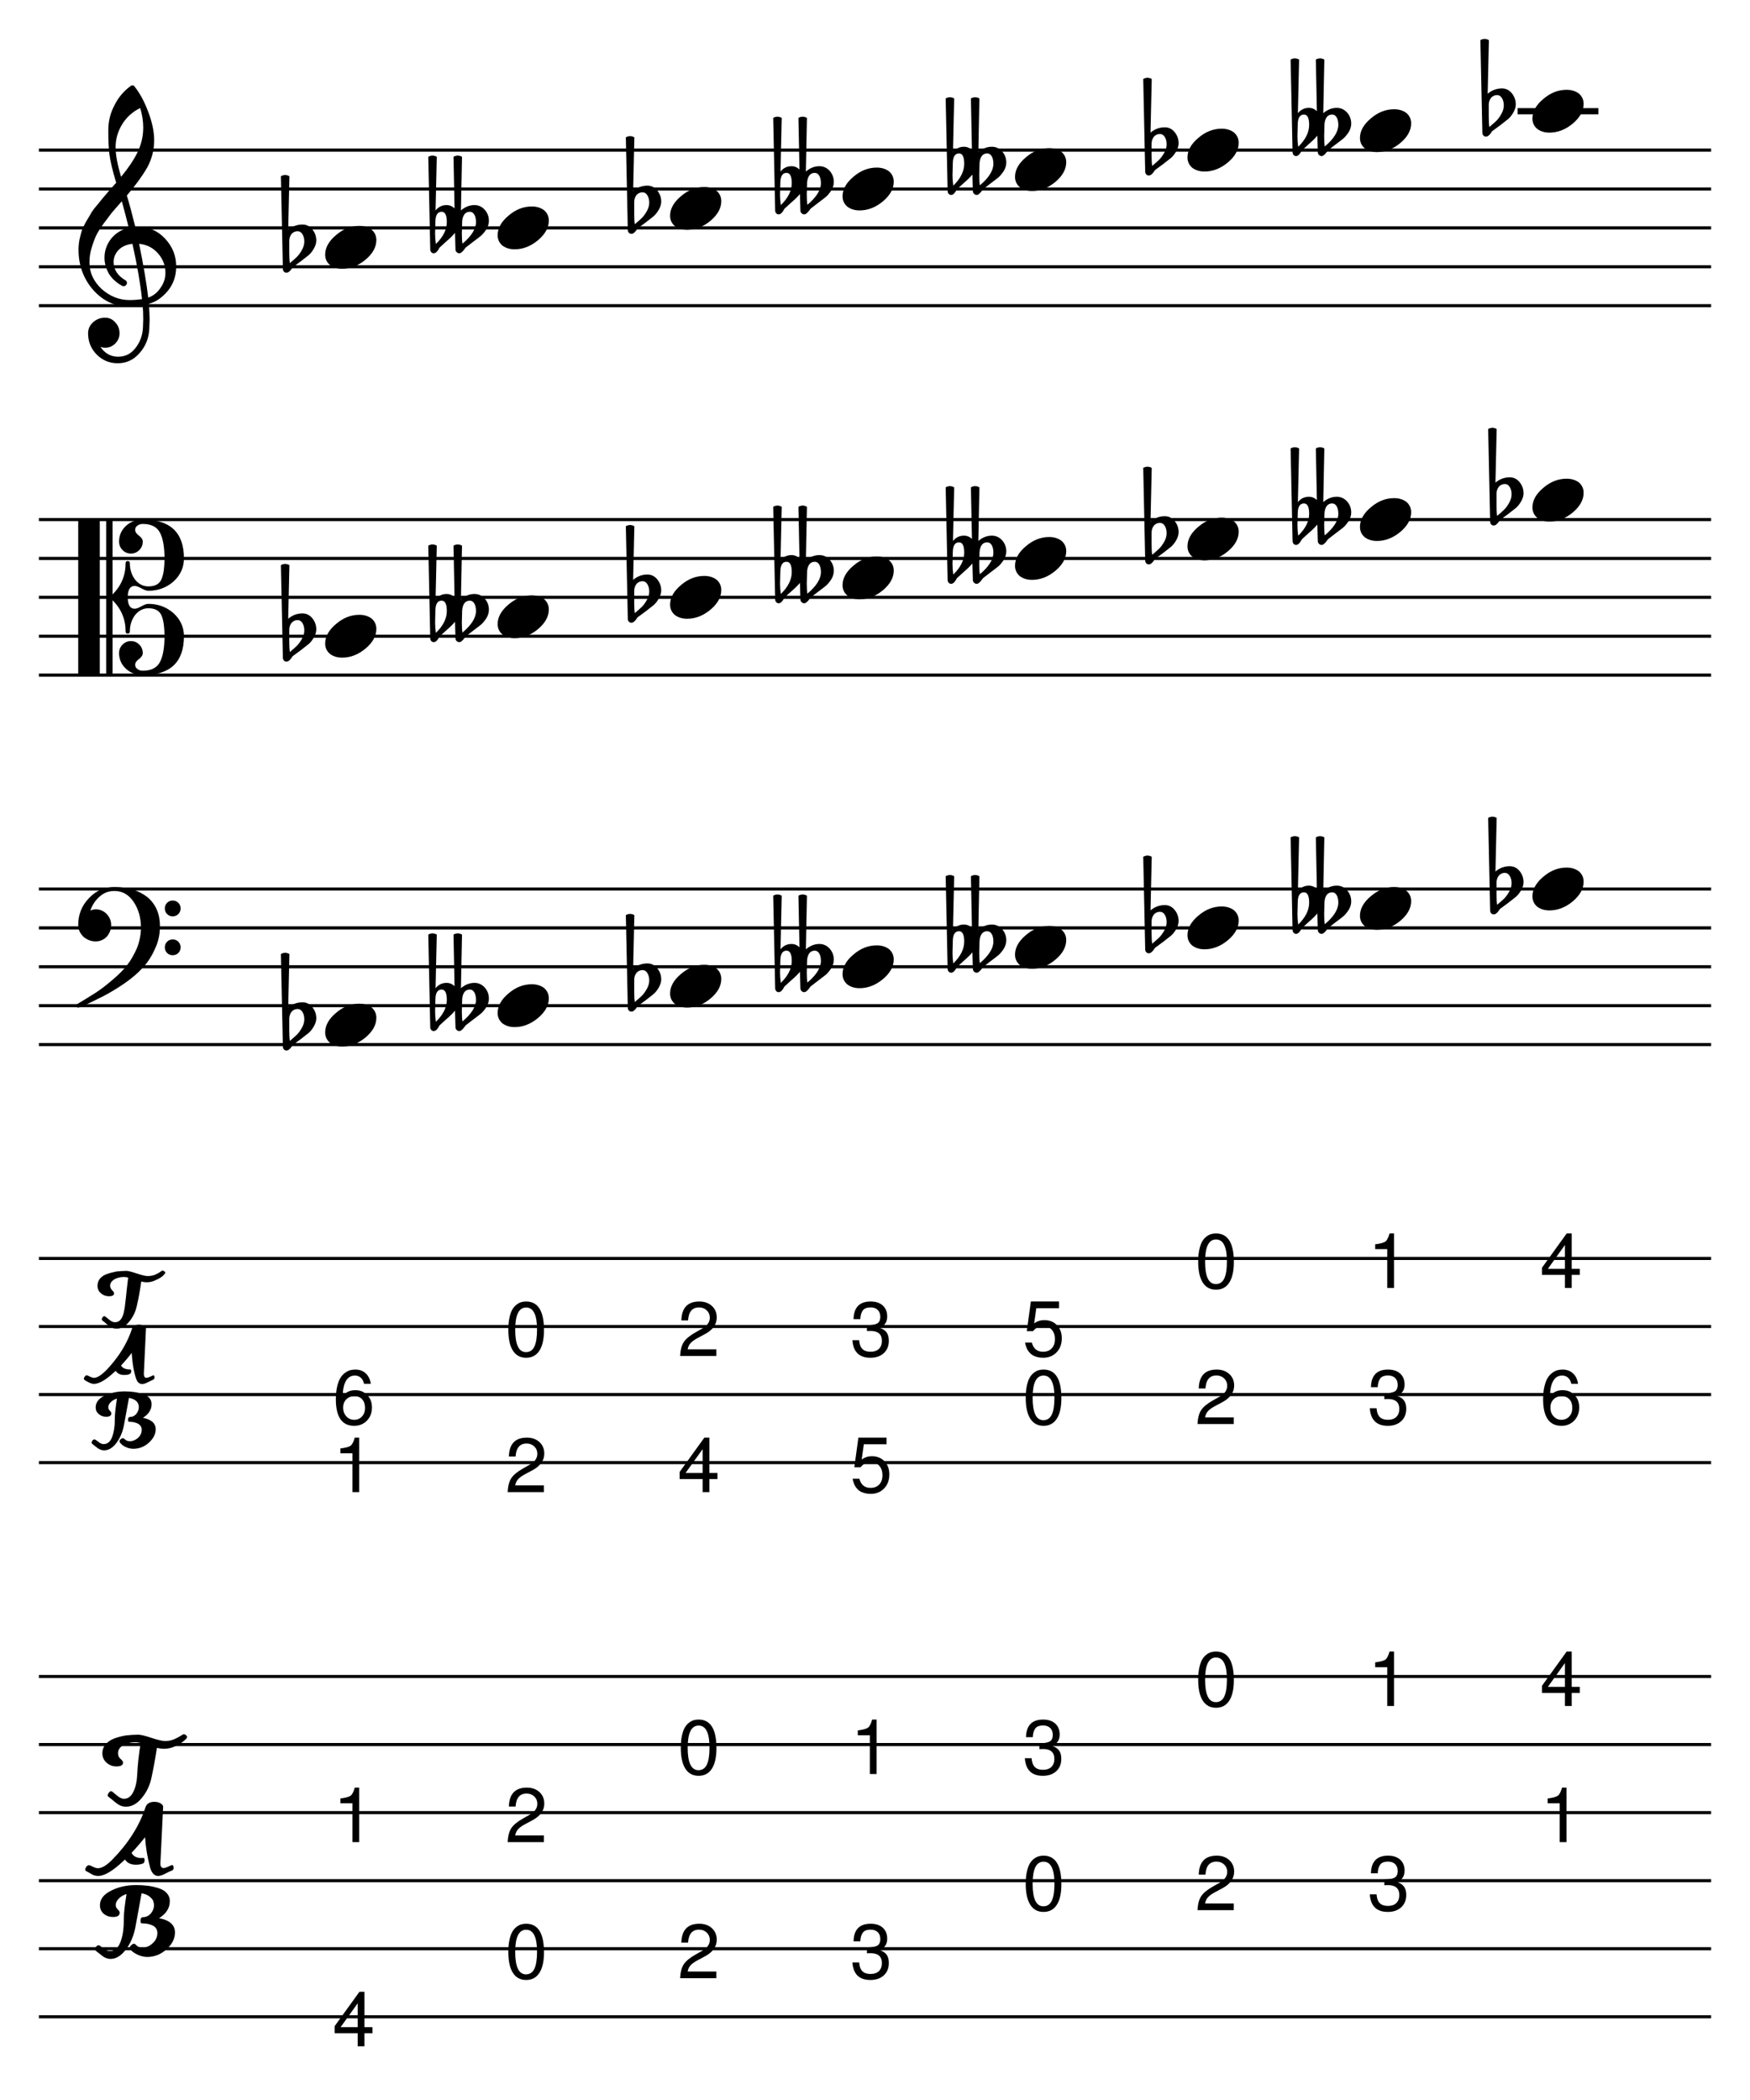 <?xml version="1.0" encoding="UTF-8" standalone="no"?>
<svg width="637.794px" height="765.353px" viewBox="0 0 637.794 765.353"
 xmlns="http://www.w3.org/2000/svg" xmlns:xlink="http://www.w3.org/1999/xlink" version="1.2" baseProfile="tiny">
<title>harmonicminor (92)</title>
<desc>Generated by MuseScore 3.4.2</desc>
<polyline class="StaffLines" fill="none" stroke="#000000" stroke-width="1.13" stroke-linejoin="bevel" points="14.173,54.709 623.621,54.709"/>
<polyline class="StaffLines" fill="none" stroke="#000000" stroke-width="1.13" stroke-linejoin="bevel" points="14.173,68.882 623.621,68.882"/>
<polyline class="StaffLines" fill="none" stroke="#000000" stroke-width="1.13" stroke-linejoin="bevel" points="14.173,83.055 623.621,83.055"/>
<polyline class="StaffLines" fill="none" stroke="#000000" stroke-width="1.13" stroke-linejoin="bevel" points="14.173,97.228 623.621,97.228"/>
<polyline class="StaffLines" fill="none" stroke="#000000" stroke-width="1.13" stroke-linejoin="bevel" points="14.173,111.402 623.621,111.402"/>
<polyline class="StaffLines" fill="none" stroke="#000000" stroke-width="1.13" stroke-linejoin="bevel" points="14.173,189.354 623.621,189.354"/>
<polyline class="StaffLines" fill="none" stroke="#000000" stroke-width="1.13" stroke-linejoin="bevel" points="14.173,203.528 623.621,203.528"/>
<polyline class="StaffLines" fill="none" stroke="#000000" stroke-width="1.13" stroke-linejoin="bevel" points="14.173,217.701 623.621,217.701"/>
<polyline class="StaffLines" fill="none" stroke="#000000" stroke-width="1.13" stroke-linejoin="bevel" points="14.173,231.874 623.621,231.874"/>
<polyline class="StaffLines" fill="none" stroke="#000000" stroke-width="1.13" stroke-linejoin="bevel" points="14.173,246.047 623.621,246.047"/>
<polyline class="StaffLines" fill="none" stroke="#000000" stroke-width="1.13" stroke-linejoin="bevel" points="14.173,324 623.621,324"/>
<polyline class="StaffLines" fill="none" stroke="#000000" stroke-width="1.13" stroke-linejoin="bevel" points="14.173,338.173 623.621,338.173"/>
<polyline class="StaffLines" fill="none" stroke="#000000" stroke-width="1.13" stroke-linejoin="bevel" points="14.173,352.346 623.621,352.346"/>
<polyline class="StaffLines" fill="none" stroke="#000000" stroke-width="1.13" stroke-linejoin="bevel" points="14.173,366.52 623.621,366.52"/>
<polyline class="StaffLines" fill="none" stroke="#000000" stroke-width="1.13" stroke-linejoin="bevel" points="14.173,380.693 623.621,380.693"/>
<polyline class="StaffLines" fill="none" stroke="#000000" stroke-width="1.13" stroke-linejoin="bevel" points="14.173,458.646 623.621,458.646"/>
<polyline class="StaffLines" fill="none" stroke="#000000" stroke-width="1.13" stroke-linejoin="bevel" points="14.173,483.449 623.621,483.449"/>
<polyline class="StaffLines" fill="none" stroke="#000000" stroke-width="1.13" stroke-linejoin="bevel" points="14.173,508.252 623.621,508.252"/>
<polyline class="StaffLines" fill="none" stroke="#000000" stroke-width="1.13" stroke-linejoin="bevel" points="14.173,533.055 623.621,533.055"/>
<polyline class="StaffLines" fill="none" stroke="#000000" stroke-width="1.13" stroke-linejoin="bevel" points="14.173,611.008 623.621,611.008"/>
<polyline class="StaffLines" fill="none" stroke="#000000" stroke-width="1.13" stroke-linejoin="bevel" points="14.173,635.811 623.621,635.811"/>
<polyline class="StaffLines" fill="none" stroke="#000000" stroke-width="1.13" stroke-linejoin="bevel" points="14.173,660.614 623.621,660.614"/>
<polyline class="StaffLines" fill="none" stroke="#000000" stroke-width="1.13" stroke-linejoin="bevel" points="14.173,685.417 623.621,685.417"/>
<polyline class="StaffLines" fill="none" stroke="#000000" stroke-width="1.13" stroke-linejoin="bevel" points="14.173,710.22 623.621,710.22"/>
<polyline class="StaffLines" fill="none" stroke="#000000" stroke-width="1.13" stroke-linejoin="bevel" points="14.173,735.024 623.621,735.024"/>
<path class="Accidental" transform="matrix(0.567,0,0,0.567,102.818,373.606)" d="M4.594,-4.109 L4.594,3.609 C4.594,6.349 4.724,8.531 4.984,10.156 C7.13,8.333 8.661,6.969 9.578,6.062 C10.62,5.021 11.662,3.586 12.703,1.758 C13.745,-0.07 14.266,-1.896 14.266,-3.719 C14.266,-5.542 13.875,-7.104 13.094,-8.406 C12.312,-9.708 11.271,-10.359 9.969,-10.359 C8.406,-10.359 7.104,-9.771 6.062,-8.594 C5.083,-7.292 4.594,-5.797 4.594,-4.109 M0.484,13.766 L-0.781,-45.703 C0.135,-46.224 1.049,-46.484 1.961,-46.484 C2.872,-46.484 3.781,-46.224 4.688,-45.703 L3.906,-11.234 C6.573,-13.516 9.635,-14.656 13.094,-14.656 C15.625,-14.656 17.737,-13.615 19.43,-11.531 C21.122,-9.448 21.969,-7.068 21.969,-4.391 C21.969,-2.703 21.417,-0.911 20.312,0.984 C19.271,2.734 18.167,4.099 17,5.078 C16.344,5.599 14.682,6.901 12.016,8.984 C11.234,9.568 10.307,10.25 9.234,11.031 C8.161,11.812 7.495,12.302 7.234,12.5 C6.776,12.76 6.349,13.281 5.953,14.062 C5.505,14.719 4.984,15.271 4.391,15.719 C3.943,16.115 3.393,16.312 2.742,16.312 C2.091,16.312 1.568,16.083 1.172,15.625 C0.714,15.167 0.484,14.547 0.484,13.766"/>
<path class="Accidental" transform="matrix(0.567,0,0,0.567,156.528,366.52)" d="M21,-4.109 L20.797,3.609 C20.797,6.349 20.927,8.531 21.188,10.156 C26.99,5.271 29.891,0.646 29.891,-3.719 C29.891,-5.604 29.562,-7.167 28.906,-8.406 C28.188,-9.708 27.177,-10.359 25.875,-10.359 C24.385,-10.359 23.213,-9.771 22.359,-8.594 C21.578,-7.427 21.125,-5.932 21,-4.109 M16.703,13.766 L16.406,3.219 C14.979,4.917 13.156,6.708 10.938,8.594 C8.656,10.615 7.224,11.917 6.641,12.5 C6.38,12.76 6.057,13.281 5.672,14.062 C5.016,14.979 4.557,15.531 4.297,15.719 C3.776,16.115 3.255,16.312 2.734,16.312 C2.089,16.312 1.568,16.083 1.172,15.625 C0.714,15.167 0.484,14.547 0.484,13.766 L-0.781,-45.703 C0.135,-46.224 1.049,-46.484 1.961,-46.484 C2.872,-46.484 3.781,-46.224 4.688,-45.703 L3.906,-11.234 C5.792,-13.516 8.135,-14.656 10.938,-14.656 C12.958,-14.656 14.682,-13.938 16.109,-12.5 L15.438,-45.703 C16.344,-46.224 17.253,-46.484 18.164,-46.484 C19.076,-46.484 19.99,-46.224 20.906,-45.703 L20.219,-11.234 C22.885,-13.516 25.781,-14.656 28.906,-14.656 C31.51,-14.656 33.724,-13.646 35.547,-11.625 C37.307,-9.604 38.188,-7.229 38.188,-4.5 C38.188,-2.677 37.635,-0.849 36.531,0.984 C35.354,2.734 34.245,4.068 33.203,4.984 C32.099,5.891 30.406,7.193 28.125,8.891 C26.302,10.255 24.74,11.458 23.438,12.5 C23.24,12.635 22.849,13.125 22.266,13.969 C21.807,14.615 21.287,15.167 20.703,15.625 C20.245,16.083 19.693,16.312 19.047,16.312 C18.463,16.312 17.912,16.052 17.391,15.531 C16.932,15.073 16.703,14.484 16.703,13.766 M3.609,3.609 C3.609,5.828 3.776,8.078 4.109,10.359 C8.797,5.797 11.141,1.104 11.141,-3.719 C11.141,-8.146 10.031,-10.359 7.812,-10.359 C5.208,-10.359 3.875,-8.276 3.812,-4.109 L3.609,3.609 "/>
<path class="Accidental" transform="matrix(0.567,0,0,0.567,228.53,359.433)" d="M4.594,-4.109 L4.594,3.609 C4.594,6.349 4.724,8.531 4.984,10.156 C7.13,8.333 8.661,6.969 9.578,6.062 C10.62,5.021 11.662,3.586 12.703,1.758 C13.745,-0.07 14.266,-1.896 14.266,-3.719 C14.266,-5.542 13.875,-7.104 13.094,-8.406 C12.312,-9.708 11.271,-10.359 9.969,-10.359 C8.406,-10.359 7.104,-9.771 6.062,-8.594 C5.083,-7.292 4.594,-5.797 4.594,-4.109 M0.484,13.766 L-0.781,-45.703 C0.135,-46.224 1.049,-46.484 1.961,-46.484 C2.872,-46.484 3.781,-46.224 4.688,-45.703 L3.906,-11.234 C6.573,-13.516 9.635,-14.656 13.094,-14.656 C15.625,-14.656 17.737,-13.615 19.43,-11.531 C21.122,-9.448 21.969,-7.068 21.969,-4.391 C21.969,-2.703 21.417,-0.911 20.312,0.984 C19.271,2.734 18.167,4.099 17,5.078 C16.344,5.599 14.682,6.901 12.016,8.984 C11.234,9.568 10.307,10.25 9.234,11.031 C8.161,11.812 7.495,12.302 7.234,12.5 C6.776,12.76 6.349,13.281 5.953,14.062 C5.505,14.719 4.984,15.271 4.391,15.719 C3.943,16.115 3.393,16.312 2.742,16.312 C2.091,16.312 1.568,16.083 1.172,15.625 C0.714,15.167 0.484,14.547 0.484,13.766"/>
<path class="Accidental" transform="matrix(0.567,0,0,0.567,282.239,352.346)" d="M21,-4.109 L20.797,3.609 C20.797,6.349 20.927,8.531 21.188,10.156 C26.99,5.271 29.891,0.646 29.891,-3.719 C29.891,-5.604 29.562,-7.167 28.906,-8.406 C28.188,-9.708 27.177,-10.359 25.875,-10.359 C24.385,-10.359 23.213,-9.771 22.359,-8.594 C21.578,-7.427 21.125,-5.932 21,-4.109 M16.703,13.766 L16.406,3.219 C14.979,4.917 13.156,6.708 10.938,8.594 C8.656,10.615 7.224,11.917 6.641,12.5 C6.38,12.76 6.057,13.281 5.672,14.062 C5.016,14.979 4.557,15.531 4.297,15.719 C3.776,16.115 3.255,16.312 2.734,16.312 C2.089,16.312 1.568,16.083 1.172,15.625 C0.714,15.167 0.484,14.547 0.484,13.766 L-0.781,-45.703 C0.135,-46.224 1.049,-46.484 1.961,-46.484 C2.872,-46.484 3.781,-46.224 4.688,-45.703 L3.906,-11.234 C5.792,-13.516 8.135,-14.656 10.938,-14.656 C12.958,-14.656 14.682,-13.938 16.109,-12.5 L15.438,-45.703 C16.344,-46.224 17.253,-46.484 18.164,-46.484 C19.076,-46.484 19.99,-46.224 20.906,-45.703 L20.219,-11.234 C22.885,-13.516 25.781,-14.656 28.906,-14.656 C31.51,-14.656 33.724,-13.646 35.547,-11.625 C37.307,-9.604 38.188,-7.229 38.188,-4.5 C38.188,-2.677 37.635,-0.849 36.531,0.984 C35.354,2.734 34.245,4.068 33.203,4.984 C32.099,5.891 30.406,7.193 28.125,8.891 C26.302,10.255 24.74,11.458 23.438,12.5 C23.24,12.635 22.849,13.125 22.266,13.969 C21.807,14.615 21.287,15.167 20.703,15.625 C20.245,16.083 19.693,16.312 19.047,16.312 C18.463,16.312 17.912,16.052 17.391,15.531 C16.932,15.073 16.703,14.484 16.703,13.766 M3.609,3.609 C3.609,5.828 3.776,8.078 4.109,10.359 C8.797,5.797 11.141,1.104 11.141,-3.719 C11.141,-8.146 10.031,-10.359 7.812,-10.359 C5.208,-10.359 3.875,-8.276 3.812,-4.109 L3.609,3.609 "/>
<path class="Accidental" transform="matrix(0.567,0,0,0.567,345.095,345.26)" d="M21,-4.109 L20.797,3.609 C20.797,6.349 20.927,8.531 21.188,10.156 C26.99,5.271 29.891,0.646 29.891,-3.719 C29.891,-5.604 29.562,-7.167 28.906,-8.406 C28.188,-9.708 27.177,-10.359 25.875,-10.359 C24.385,-10.359 23.213,-9.771 22.359,-8.594 C21.578,-7.427 21.125,-5.932 21,-4.109 M16.703,13.766 L16.406,3.219 C14.979,4.917 13.156,6.708 10.938,8.594 C8.656,10.615 7.224,11.917 6.641,12.5 C6.38,12.76 6.057,13.281 5.672,14.062 C5.016,14.979 4.557,15.531 4.297,15.719 C3.776,16.115 3.255,16.312 2.734,16.312 C2.089,16.312 1.568,16.083 1.172,15.625 C0.714,15.167 0.484,14.547 0.484,13.766 L-0.781,-45.703 C0.135,-46.224 1.049,-46.484 1.961,-46.484 C2.872,-46.484 3.781,-46.224 4.688,-45.703 L3.906,-11.234 C5.792,-13.516 8.135,-14.656 10.938,-14.656 C12.958,-14.656 14.682,-13.938 16.109,-12.5 L15.438,-45.703 C16.344,-46.224 17.253,-46.484 18.164,-46.484 C19.076,-46.484 19.99,-46.224 20.906,-45.703 L20.219,-11.234 C22.885,-13.516 25.781,-14.656 28.906,-14.656 C31.51,-14.656 33.724,-13.646 35.547,-11.625 C37.307,-9.604 38.188,-7.229 38.188,-4.5 C38.188,-2.677 37.635,-0.849 36.531,0.984 C35.354,2.734 34.245,4.068 33.203,4.984 C32.099,5.891 30.406,7.193 28.125,8.891 C26.302,10.255 24.74,11.458 23.438,12.5 C23.24,12.635 22.849,13.125 22.266,13.969 C21.807,14.615 21.287,15.167 20.703,15.625 C20.245,16.083 19.693,16.312 19.047,16.312 C18.463,16.312 17.912,16.052 17.391,15.531 C16.932,15.073 16.703,14.484 16.703,13.766 M3.609,3.609 C3.609,5.828 3.776,8.078 4.109,10.359 C8.797,5.797 11.141,1.104 11.141,-3.719 C11.141,-8.146 10.031,-10.359 7.812,-10.359 C5.208,-10.359 3.875,-8.276 3.812,-4.109 L3.609,3.609 "/>
<path class="Accidental" transform="matrix(0.567,0,0,0.567,417.097,338.173)" d="M4.594,-4.109 L4.594,3.609 C4.594,6.349 4.724,8.531 4.984,10.156 C7.13,8.333 8.661,6.969 9.578,6.062 C10.62,5.021 11.662,3.586 12.703,1.758 C13.745,-0.07 14.266,-1.896 14.266,-3.719 C14.266,-5.542 13.875,-7.104 13.094,-8.406 C12.312,-9.708 11.271,-10.359 9.969,-10.359 C8.406,-10.359 7.104,-9.771 6.062,-8.594 C5.083,-7.292 4.594,-5.797 4.594,-4.109 M0.484,13.766 L-0.781,-45.703 C0.135,-46.224 1.049,-46.484 1.961,-46.484 C2.872,-46.484 3.781,-46.224 4.688,-45.703 L3.906,-11.234 C6.573,-13.516 9.635,-14.656 13.094,-14.656 C15.625,-14.656 17.737,-13.615 19.43,-11.531 C21.122,-9.448 21.969,-7.068 21.969,-4.391 C21.969,-2.703 21.417,-0.911 20.312,0.984 C19.271,2.734 18.167,4.099 17,5.078 C16.344,5.599 14.682,6.901 12.016,8.984 C11.234,9.568 10.307,10.25 9.234,11.031 C8.161,11.812 7.495,12.302 7.234,12.5 C6.776,12.76 6.349,13.281 5.953,14.062 C5.505,14.719 4.984,15.271 4.391,15.719 C3.943,16.115 3.393,16.312 2.742,16.312 C2.091,16.312 1.568,16.083 1.172,15.625 C0.714,15.167 0.484,14.547 0.484,13.766"/>
<path class="Accidental" transform="matrix(0.567,0,0,0.567,470.807,331.087)" d="M21,-4.109 L20.797,3.609 C20.797,6.349 20.927,8.531 21.188,10.156 C26.99,5.271 29.891,0.646 29.891,-3.719 C29.891,-5.604 29.562,-7.167 28.906,-8.406 C28.188,-9.708 27.177,-10.359 25.875,-10.359 C24.385,-10.359 23.213,-9.771 22.359,-8.594 C21.578,-7.427 21.125,-5.932 21,-4.109 M16.703,13.766 L16.406,3.219 C14.979,4.917 13.156,6.708 10.938,8.594 C8.656,10.615 7.224,11.917 6.641,12.5 C6.38,12.76 6.057,13.281 5.672,14.062 C5.016,14.979 4.557,15.531 4.297,15.719 C3.776,16.115 3.255,16.312 2.734,16.312 C2.089,16.312 1.568,16.083 1.172,15.625 C0.714,15.167 0.484,14.547 0.484,13.766 L-0.781,-45.703 C0.135,-46.224 1.049,-46.484 1.961,-46.484 C2.872,-46.484 3.781,-46.224 4.688,-45.703 L3.906,-11.234 C5.792,-13.516 8.135,-14.656 10.938,-14.656 C12.958,-14.656 14.682,-13.938 16.109,-12.5 L15.438,-45.703 C16.344,-46.224 17.253,-46.484 18.164,-46.484 C19.076,-46.484 19.99,-46.224 20.906,-45.703 L20.219,-11.234 C22.885,-13.516 25.781,-14.656 28.906,-14.656 C31.51,-14.656 33.724,-13.646 35.547,-11.625 C37.307,-9.604 38.188,-7.229 38.188,-4.5 C38.188,-2.677 37.635,-0.849 36.531,0.984 C35.354,2.734 34.245,4.068 33.203,4.984 C32.099,5.891 30.406,7.193 28.125,8.891 C26.302,10.255 24.74,11.458 23.438,12.5 C23.24,12.635 22.849,13.125 22.266,13.969 C21.807,14.615 21.287,15.167 20.703,15.625 C20.245,16.083 19.693,16.312 19.047,16.312 C18.463,16.312 17.912,16.052 17.391,15.531 C16.932,15.073 16.703,14.484 16.703,13.766 M3.609,3.609 C3.609,5.828 3.776,8.078 4.109,10.359 C8.797,5.797 11.141,1.104 11.141,-3.719 C11.141,-8.146 10.031,-10.359 7.812,-10.359 C5.208,-10.359 3.875,-8.276 3.812,-4.109 L3.609,3.609 "/>
<path class="Accidental" transform="matrix(0.567,0,0,0.567,542.809,324)" d="M4.594,-4.109 L4.594,3.609 C4.594,6.349 4.724,8.531 4.984,10.156 C7.13,8.333 8.661,6.969 9.578,6.062 C10.62,5.021 11.662,3.586 12.703,1.758 C13.745,-0.07 14.266,-1.896 14.266,-3.719 C14.266,-5.542 13.875,-7.104 13.094,-8.406 C12.312,-9.708 11.271,-10.359 9.969,-10.359 C8.406,-10.359 7.104,-9.771 6.062,-8.594 C5.083,-7.292 4.594,-5.797 4.594,-4.109 M0.484,13.766 L-0.781,-45.703 C0.135,-46.224 1.049,-46.484 1.961,-46.484 C2.872,-46.484 3.781,-46.224 4.688,-45.703 L3.906,-11.234 C6.573,-13.516 9.635,-14.656 13.094,-14.656 C15.625,-14.656 17.737,-13.615 19.43,-11.531 C21.122,-9.448 21.969,-7.068 21.969,-4.391 C21.969,-2.703 21.417,-0.911 20.312,0.984 C19.271,2.734 18.167,4.099 17,5.078 C16.344,5.599 14.682,6.901 12.016,8.984 C11.234,9.568 10.307,10.25 9.234,11.031 C8.161,11.812 7.495,12.302 7.234,12.5 C6.776,12.76 6.349,13.281 5.953,14.062 C5.505,14.719 4.984,15.271 4.391,15.719 C3.943,16.115 3.393,16.312 2.742,16.312 C2.091,16.312 1.568,16.083 1.172,15.625 C0.714,15.167 0.484,14.547 0.484,13.766"/>
<path class="Accidental" transform="matrix(0.567,0,0,0.567,102.818,231.874)" d="M4.594,-4.109 L4.594,3.609 C4.594,6.349 4.724,8.531 4.984,10.156 C7.13,8.333 8.661,6.969 9.578,6.062 C10.62,5.021 11.662,3.586 12.703,1.758 C13.745,-0.07 14.266,-1.896 14.266,-3.719 C14.266,-5.542 13.875,-7.104 13.094,-8.406 C12.312,-9.708 11.271,-10.359 9.969,-10.359 C8.406,-10.359 7.104,-9.771 6.062,-8.594 C5.083,-7.292 4.594,-5.797 4.594,-4.109 M0.484,13.766 L-0.781,-45.703 C0.135,-46.224 1.049,-46.484 1.961,-46.484 C2.872,-46.484 3.781,-46.224 4.688,-45.703 L3.906,-11.234 C6.573,-13.516 9.635,-14.656 13.094,-14.656 C15.625,-14.656 17.737,-13.615 19.43,-11.531 C21.122,-9.448 21.969,-7.068 21.969,-4.391 C21.969,-2.703 21.417,-0.911 20.312,0.984 C19.271,2.734 18.167,4.099 17,5.078 C16.344,5.599 14.682,6.901 12.016,8.984 C11.234,9.568 10.307,10.25 9.234,11.031 C8.161,11.812 7.495,12.302 7.234,12.5 C6.776,12.76 6.349,13.281 5.953,14.062 C5.505,14.719 4.984,15.271 4.391,15.719 C3.943,16.115 3.393,16.312 2.742,16.312 C2.091,16.312 1.568,16.083 1.172,15.625 C0.714,15.167 0.484,14.547 0.484,13.766"/>
<path class="Accidental" transform="matrix(0.567,0,0,0.567,156.528,224.787)" d="M21,-4.109 L20.797,3.609 C20.797,6.349 20.927,8.531 21.188,10.156 C26.99,5.271 29.891,0.646 29.891,-3.719 C29.891,-5.604 29.562,-7.167 28.906,-8.406 C28.188,-9.708 27.177,-10.359 25.875,-10.359 C24.385,-10.359 23.213,-9.771 22.359,-8.594 C21.578,-7.427 21.125,-5.932 21,-4.109 M16.703,13.766 L16.406,3.219 C14.979,4.917 13.156,6.708 10.938,8.594 C8.656,10.615 7.224,11.917 6.641,12.5 C6.38,12.76 6.057,13.281 5.672,14.062 C5.016,14.979 4.557,15.531 4.297,15.719 C3.776,16.115 3.255,16.312 2.734,16.312 C2.089,16.312 1.568,16.083 1.172,15.625 C0.714,15.167 0.484,14.547 0.484,13.766 L-0.781,-45.703 C0.135,-46.224 1.049,-46.484 1.961,-46.484 C2.872,-46.484 3.781,-46.224 4.688,-45.703 L3.906,-11.234 C5.792,-13.516 8.135,-14.656 10.938,-14.656 C12.958,-14.656 14.682,-13.938 16.109,-12.5 L15.438,-45.703 C16.344,-46.224 17.253,-46.484 18.164,-46.484 C19.076,-46.484 19.99,-46.224 20.906,-45.703 L20.219,-11.234 C22.885,-13.516 25.781,-14.656 28.906,-14.656 C31.51,-14.656 33.724,-13.646 35.547,-11.625 C37.307,-9.604 38.188,-7.229 38.188,-4.5 C38.188,-2.677 37.635,-0.849 36.531,0.984 C35.354,2.734 34.245,4.068 33.203,4.984 C32.099,5.891 30.406,7.193 28.125,8.891 C26.302,10.255 24.74,11.458 23.438,12.5 C23.24,12.635 22.849,13.125 22.266,13.969 C21.807,14.615 21.287,15.167 20.703,15.625 C20.245,16.083 19.693,16.312 19.047,16.312 C18.463,16.312 17.912,16.052 17.391,15.531 C16.932,15.073 16.703,14.484 16.703,13.766 M3.609,3.609 C3.609,5.828 3.776,8.078 4.109,10.359 C8.797,5.797 11.141,1.104 11.141,-3.719 C11.141,-8.146 10.031,-10.359 7.812,-10.359 C5.208,-10.359 3.875,-8.276 3.812,-4.109 L3.609,3.609 "/>
<path class="Accidental" transform="matrix(0.567,0,0,0.567,228.53,217.701)" d="M4.594,-4.109 L4.594,3.609 C4.594,6.349 4.724,8.531 4.984,10.156 C7.13,8.333 8.661,6.969 9.578,6.062 C10.62,5.021 11.662,3.586 12.703,1.758 C13.745,-0.07 14.266,-1.896 14.266,-3.719 C14.266,-5.542 13.875,-7.104 13.094,-8.406 C12.312,-9.708 11.271,-10.359 9.969,-10.359 C8.406,-10.359 7.104,-9.771 6.062,-8.594 C5.083,-7.292 4.594,-5.797 4.594,-4.109 M0.484,13.766 L-0.781,-45.703 C0.135,-46.224 1.049,-46.484 1.961,-46.484 C2.872,-46.484 3.781,-46.224 4.688,-45.703 L3.906,-11.234 C6.573,-13.516 9.635,-14.656 13.094,-14.656 C15.625,-14.656 17.737,-13.615 19.43,-11.531 C21.122,-9.448 21.969,-7.068 21.969,-4.391 C21.969,-2.703 21.417,-0.911 20.312,0.984 C19.271,2.734 18.167,4.099 17,5.078 C16.344,5.599 14.682,6.901 12.016,8.984 C11.234,9.568 10.307,10.25 9.234,11.031 C8.161,11.812 7.495,12.302 7.234,12.5 C6.776,12.76 6.349,13.281 5.953,14.062 C5.505,14.719 4.984,15.271 4.391,15.719 C3.943,16.115 3.393,16.312 2.742,16.312 C2.091,16.312 1.568,16.083 1.172,15.625 C0.714,15.167 0.484,14.547 0.484,13.766"/>
<path class="Accidental" transform="matrix(0.567,0,0,0.567,282.239,210.614)" d="M21,-4.109 L20.797,3.609 C20.797,6.349 20.927,8.531 21.188,10.156 C26.99,5.271 29.891,0.646 29.891,-3.719 C29.891,-5.604 29.562,-7.167 28.906,-8.406 C28.188,-9.708 27.177,-10.359 25.875,-10.359 C24.385,-10.359 23.213,-9.771 22.359,-8.594 C21.578,-7.427 21.125,-5.932 21,-4.109 M16.703,13.766 L16.406,3.219 C14.979,4.917 13.156,6.708 10.938,8.594 C8.656,10.615 7.224,11.917 6.641,12.5 C6.38,12.76 6.057,13.281 5.672,14.062 C5.016,14.979 4.557,15.531 4.297,15.719 C3.776,16.115 3.255,16.312 2.734,16.312 C2.089,16.312 1.568,16.083 1.172,15.625 C0.714,15.167 0.484,14.547 0.484,13.766 L-0.781,-45.703 C0.135,-46.224 1.049,-46.484 1.961,-46.484 C2.872,-46.484 3.781,-46.224 4.688,-45.703 L3.906,-11.234 C5.792,-13.516 8.135,-14.656 10.938,-14.656 C12.958,-14.656 14.682,-13.938 16.109,-12.5 L15.438,-45.703 C16.344,-46.224 17.253,-46.484 18.164,-46.484 C19.076,-46.484 19.99,-46.224 20.906,-45.703 L20.219,-11.234 C22.885,-13.516 25.781,-14.656 28.906,-14.656 C31.51,-14.656 33.724,-13.646 35.547,-11.625 C37.307,-9.604 38.188,-7.229 38.188,-4.5 C38.188,-2.677 37.635,-0.849 36.531,0.984 C35.354,2.734 34.245,4.068 33.203,4.984 C32.099,5.891 30.406,7.193 28.125,8.891 C26.302,10.255 24.74,11.458 23.438,12.5 C23.24,12.635 22.849,13.125 22.266,13.969 C21.807,14.615 21.287,15.167 20.703,15.625 C20.245,16.083 19.693,16.312 19.047,16.312 C18.463,16.312 17.912,16.052 17.391,15.531 C16.932,15.073 16.703,14.484 16.703,13.766 M3.609,3.609 C3.609,5.828 3.776,8.078 4.109,10.359 C8.797,5.797 11.141,1.104 11.141,-3.719 C11.141,-8.146 10.031,-10.359 7.812,-10.359 C5.208,-10.359 3.875,-8.276 3.812,-4.109 L3.609,3.609 "/>
<path class="Accidental" transform="matrix(0.567,0,0,0.567,345.095,203.528)" d="M21,-4.109 L20.797,3.609 C20.797,6.349 20.927,8.531 21.188,10.156 C26.99,5.271 29.891,0.646 29.891,-3.719 C29.891,-5.604 29.562,-7.167 28.906,-8.406 C28.188,-9.708 27.177,-10.359 25.875,-10.359 C24.385,-10.359 23.213,-9.771 22.359,-8.594 C21.578,-7.427 21.125,-5.932 21,-4.109 M16.703,13.766 L16.406,3.219 C14.979,4.917 13.156,6.708 10.938,8.594 C8.656,10.615 7.224,11.917 6.641,12.5 C6.38,12.76 6.057,13.281 5.672,14.062 C5.016,14.979 4.557,15.531 4.297,15.719 C3.776,16.115 3.255,16.312 2.734,16.312 C2.089,16.312 1.568,16.083 1.172,15.625 C0.714,15.167 0.484,14.547 0.484,13.766 L-0.781,-45.703 C0.135,-46.224 1.049,-46.484 1.961,-46.484 C2.872,-46.484 3.781,-46.224 4.688,-45.703 L3.906,-11.234 C5.792,-13.516 8.135,-14.656 10.938,-14.656 C12.958,-14.656 14.682,-13.938 16.109,-12.5 L15.438,-45.703 C16.344,-46.224 17.253,-46.484 18.164,-46.484 C19.076,-46.484 19.99,-46.224 20.906,-45.703 L20.219,-11.234 C22.885,-13.516 25.781,-14.656 28.906,-14.656 C31.51,-14.656 33.724,-13.646 35.547,-11.625 C37.307,-9.604 38.188,-7.229 38.188,-4.5 C38.188,-2.677 37.635,-0.849 36.531,0.984 C35.354,2.734 34.245,4.068 33.203,4.984 C32.099,5.891 30.406,7.193 28.125,8.891 C26.302,10.255 24.74,11.458 23.438,12.5 C23.24,12.635 22.849,13.125 22.266,13.969 C21.807,14.615 21.287,15.167 20.703,15.625 C20.245,16.083 19.693,16.312 19.047,16.312 C18.463,16.312 17.912,16.052 17.391,15.531 C16.932,15.073 16.703,14.484 16.703,13.766 M3.609,3.609 C3.609,5.828 3.776,8.078 4.109,10.359 C8.797,5.797 11.141,1.104 11.141,-3.719 C11.141,-8.146 10.031,-10.359 7.812,-10.359 C5.208,-10.359 3.875,-8.276 3.812,-4.109 L3.609,3.609 "/>
<path class="Accidental" transform="matrix(0.567,0,0,0.567,417.097,196.441)" d="M4.594,-4.109 L4.594,3.609 C4.594,6.349 4.724,8.531 4.984,10.156 C7.13,8.333 8.661,6.969 9.578,6.062 C10.62,5.021 11.662,3.586 12.703,1.758 C13.745,-0.07 14.266,-1.896 14.266,-3.719 C14.266,-5.542 13.875,-7.104 13.094,-8.406 C12.312,-9.708 11.271,-10.359 9.969,-10.359 C8.406,-10.359 7.104,-9.771 6.062,-8.594 C5.083,-7.292 4.594,-5.797 4.594,-4.109 M0.484,13.766 L-0.781,-45.703 C0.135,-46.224 1.049,-46.484 1.961,-46.484 C2.872,-46.484 3.781,-46.224 4.688,-45.703 L3.906,-11.234 C6.573,-13.516 9.635,-14.656 13.094,-14.656 C15.625,-14.656 17.737,-13.615 19.43,-11.531 C21.122,-9.448 21.969,-7.068 21.969,-4.391 C21.969,-2.703 21.417,-0.911 20.312,0.984 C19.271,2.734 18.167,4.099 17,5.078 C16.344,5.599 14.682,6.901 12.016,8.984 C11.234,9.568 10.307,10.25 9.234,11.031 C8.161,11.812 7.495,12.302 7.234,12.5 C6.776,12.76 6.349,13.281 5.953,14.062 C5.505,14.719 4.984,15.271 4.391,15.719 C3.943,16.115 3.393,16.312 2.742,16.312 C2.091,16.312 1.568,16.083 1.172,15.625 C0.714,15.167 0.484,14.547 0.484,13.766"/>
<path class="Accidental" transform="matrix(0.567,0,0,0.567,470.807,189.354)" d="M21,-4.109 L20.797,3.609 C20.797,6.349 20.927,8.531 21.188,10.156 C26.99,5.271 29.891,0.646 29.891,-3.719 C29.891,-5.604 29.562,-7.167 28.906,-8.406 C28.188,-9.708 27.177,-10.359 25.875,-10.359 C24.385,-10.359 23.213,-9.771 22.359,-8.594 C21.578,-7.427 21.125,-5.932 21,-4.109 M16.703,13.766 L16.406,3.219 C14.979,4.917 13.156,6.708 10.938,8.594 C8.656,10.615 7.224,11.917 6.641,12.5 C6.38,12.76 6.057,13.281 5.672,14.062 C5.016,14.979 4.557,15.531 4.297,15.719 C3.776,16.115 3.255,16.312 2.734,16.312 C2.089,16.312 1.568,16.083 1.172,15.625 C0.714,15.167 0.484,14.547 0.484,13.766 L-0.781,-45.703 C0.135,-46.224 1.049,-46.484 1.961,-46.484 C2.872,-46.484 3.781,-46.224 4.688,-45.703 L3.906,-11.234 C5.792,-13.516 8.135,-14.656 10.938,-14.656 C12.958,-14.656 14.682,-13.938 16.109,-12.5 L15.438,-45.703 C16.344,-46.224 17.253,-46.484 18.164,-46.484 C19.076,-46.484 19.99,-46.224 20.906,-45.703 L20.219,-11.234 C22.885,-13.516 25.781,-14.656 28.906,-14.656 C31.51,-14.656 33.724,-13.646 35.547,-11.625 C37.307,-9.604 38.188,-7.229 38.188,-4.5 C38.188,-2.677 37.635,-0.849 36.531,0.984 C35.354,2.734 34.245,4.068 33.203,4.984 C32.099,5.891 30.406,7.193 28.125,8.891 C26.302,10.255 24.74,11.458 23.438,12.5 C23.24,12.635 22.849,13.125 22.266,13.969 C21.807,14.615 21.287,15.167 20.703,15.625 C20.245,16.083 19.693,16.312 19.047,16.312 C18.463,16.312 17.912,16.052 17.391,15.531 C16.932,15.073 16.703,14.484 16.703,13.766 M3.609,3.609 C3.609,5.828 3.776,8.078 4.109,10.359 C8.797,5.797 11.141,1.104 11.141,-3.719 C11.141,-8.146 10.031,-10.359 7.812,-10.359 C5.208,-10.359 3.875,-8.276 3.812,-4.109 L3.609,3.609 "/>
<path class="Accidental" transform="matrix(0.567,0,0,0.567,542.809,182.268)" d="M4.594,-4.109 L4.594,3.609 C4.594,6.349 4.724,8.531 4.984,10.156 C7.13,8.333 8.661,6.969 9.578,6.062 C10.62,5.021 11.662,3.586 12.703,1.758 C13.745,-0.07 14.266,-1.896 14.266,-3.719 C14.266,-5.542 13.875,-7.104 13.094,-8.406 C12.312,-9.708 11.271,-10.359 9.969,-10.359 C8.406,-10.359 7.104,-9.771 6.062,-8.594 C5.083,-7.292 4.594,-5.797 4.594,-4.109 M0.484,13.766 L-0.781,-45.703 C0.135,-46.224 1.049,-46.484 1.961,-46.484 C2.872,-46.484 3.781,-46.224 4.688,-45.703 L3.906,-11.234 C6.573,-13.516 9.635,-14.656 13.094,-14.656 C15.625,-14.656 17.737,-13.615 19.43,-11.531 C21.122,-9.448 21.969,-7.068 21.969,-4.391 C21.969,-2.703 21.417,-0.911 20.312,0.984 C19.271,2.734 18.167,4.099 17,5.078 C16.344,5.599 14.682,6.901 12.016,8.984 C11.234,9.568 10.307,10.25 9.234,11.031 C8.161,11.812 7.495,12.302 7.234,12.5 C6.776,12.76 6.349,13.281 5.953,14.062 C5.505,14.719 4.984,15.271 4.391,15.719 C3.943,16.115 3.393,16.312 2.742,16.312 C2.091,16.312 1.568,16.083 1.172,15.625 C0.714,15.167 0.484,14.547 0.484,13.766"/>
<path class="Accidental" transform="matrix(0.567,0,0,0.567,102.818,90.142)" d="M4.594,-4.109 L4.594,3.609 C4.594,6.349 4.724,8.531 4.984,10.156 C7.13,8.333 8.661,6.969 9.578,6.062 C10.62,5.021 11.662,3.586 12.703,1.758 C13.745,-0.07 14.266,-1.896 14.266,-3.719 C14.266,-5.542 13.875,-7.104 13.094,-8.406 C12.312,-9.708 11.271,-10.359 9.969,-10.359 C8.406,-10.359 7.104,-9.771 6.062,-8.594 C5.083,-7.292 4.594,-5.797 4.594,-4.109 M0.484,13.766 L-0.781,-45.703 C0.135,-46.224 1.049,-46.484 1.961,-46.484 C2.872,-46.484 3.781,-46.224 4.688,-45.703 L3.906,-11.234 C6.573,-13.516 9.635,-14.656 13.094,-14.656 C15.625,-14.656 17.737,-13.615 19.43,-11.531 C21.122,-9.448 21.969,-7.068 21.969,-4.391 C21.969,-2.703 21.417,-0.911 20.312,0.984 C19.271,2.734 18.167,4.099 17,5.078 C16.344,5.599 14.682,6.901 12.016,8.984 C11.234,9.568 10.307,10.25 9.234,11.031 C8.161,11.812 7.495,12.302 7.234,12.5 C6.776,12.76 6.349,13.281 5.953,14.062 C5.505,14.719 4.984,15.271 4.391,15.719 C3.943,16.115 3.393,16.312 2.742,16.312 C2.091,16.312 1.568,16.083 1.172,15.625 C0.714,15.167 0.484,14.547 0.484,13.766"/>
<path class="Accidental" transform="matrix(0.567,0,0,0.567,156.528,83.055)" d="M21,-4.109 L20.797,3.609 C20.797,6.349 20.927,8.531 21.188,10.156 C26.99,5.271 29.891,0.646 29.891,-3.719 C29.891,-5.604 29.562,-7.167 28.906,-8.406 C28.188,-9.708 27.177,-10.359 25.875,-10.359 C24.385,-10.359 23.213,-9.771 22.359,-8.594 C21.578,-7.427 21.125,-5.932 21,-4.109 M16.703,13.766 L16.406,3.219 C14.979,4.917 13.156,6.708 10.938,8.594 C8.656,10.615 7.224,11.917 6.641,12.5 C6.38,12.76 6.057,13.281 5.672,14.062 C5.016,14.979 4.557,15.531 4.297,15.719 C3.776,16.115 3.255,16.312 2.734,16.312 C2.089,16.312 1.568,16.083 1.172,15.625 C0.714,15.167 0.484,14.547 0.484,13.766 L-0.781,-45.703 C0.135,-46.224 1.049,-46.484 1.961,-46.484 C2.872,-46.484 3.781,-46.224 4.688,-45.703 L3.906,-11.234 C5.792,-13.516 8.135,-14.656 10.938,-14.656 C12.958,-14.656 14.682,-13.938 16.109,-12.5 L15.438,-45.703 C16.344,-46.224 17.253,-46.484 18.164,-46.484 C19.076,-46.484 19.99,-46.224 20.906,-45.703 L20.219,-11.234 C22.885,-13.516 25.781,-14.656 28.906,-14.656 C31.51,-14.656 33.724,-13.646 35.547,-11.625 C37.307,-9.604 38.188,-7.229 38.188,-4.5 C38.188,-2.677 37.635,-0.849 36.531,0.984 C35.354,2.734 34.245,4.068 33.203,4.984 C32.099,5.891 30.406,7.193 28.125,8.891 C26.302,10.255 24.74,11.458 23.438,12.5 C23.24,12.635 22.849,13.125 22.266,13.969 C21.807,14.615 21.287,15.167 20.703,15.625 C20.245,16.083 19.693,16.312 19.047,16.312 C18.463,16.312 17.912,16.052 17.391,15.531 C16.932,15.073 16.703,14.484 16.703,13.766 M3.609,3.609 C3.609,5.828 3.776,8.078 4.109,10.359 C8.797,5.797 11.141,1.104 11.141,-3.719 C11.141,-8.146 10.031,-10.359 7.812,-10.359 C5.208,-10.359 3.875,-8.276 3.812,-4.109 L3.609,3.609 "/>
<path class="Accidental" transform="matrix(0.567,0,0,0.567,228.53,75.969)" d="M4.594,-4.109 L4.594,3.609 C4.594,6.349 4.724,8.531 4.984,10.156 C7.13,8.333 8.661,6.969 9.578,6.062 C10.62,5.021 11.662,3.586 12.703,1.758 C13.745,-0.07 14.266,-1.896 14.266,-3.719 C14.266,-5.542 13.875,-7.104 13.094,-8.406 C12.312,-9.708 11.271,-10.359 9.969,-10.359 C8.406,-10.359 7.104,-9.771 6.062,-8.594 C5.083,-7.292 4.594,-5.797 4.594,-4.109 M0.484,13.766 L-0.781,-45.703 C0.135,-46.224 1.049,-46.484 1.961,-46.484 C2.872,-46.484 3.781,-46.224 4.688,-45.703 L3.906,-11.234 C6.573,-13.516 9.635,-14.656 13.094,-14.656 C15.625,-14.656 17.737,-13.615 19.43,-11.531 C21.122,-9.448 21.969,-7.068 21.969,-4.391 C21.969,-2.703 21.417,-0.911 20.312,0.984 C19.271,2.734 18.167,4.099 17,5.078 C16.344,5.599 14.682,6.901 12.016,8.984 C11.234,9.568 10.307,10.25 9.234,11.031 C8.161,11.812 7.495,12.302 7.234,12.5 C6.776,12.76 6.349,13.281 5.953,14.062 C5.505,14.719 4.984,15.271 4.391,15.719 C3.943,16.115 3.393,16.312 2.742,16.312 C2.091,16.312 1.568,16.083 1.172,15.625 C0.714,15.167 0.484,14.547 0.484,13.766"/>
<path class="Accidental" transform="matrix(0.567,0,0,0.567,282.239,68.882)" d="M21,-4.109 L20.797,3.609 C20.797,6.349 20.927,8.531 21.188,10.156 C26.99,5.271 29.891,0.646 29.891,-3.719 C29.891,-5.604 29.562,-7.167 28.906,-8.406 C28.188,-9.708 27.177,-10.359 25.875,-10.359 C24.385,-10.359 23.213,-9.771 22.359,-8.594 C21.578,-7.427 21.125,-5.932 21,-4.109 M16.703,13.766 L16.406,3.219 C14.979,4.917 13.156,6.708 10.938,8.594 C8.656,10.615 7.224,11.917 6.641,12.5 C6.38,12.76 6.057,13.281 5.672,14.062 C5.016,14.979 4.557,15.531 4.297,15.719 C3.776,16.115 3.255,16.312 2.734,16.312 C2.089,16.312 1.568,16.083 1.172,15.625 C0.714,15.167 0.484,14.547 0.484,13.766 L-0.781,-45.703 C0.135,-46.224 1.049,-46.484 1.961,-46.484 C2.872,-46.484 3.781,-46.224 4.688,-45.703 L3.906,-11.234 C5.792,-13.516 8.135,-14.656 10.938,-14.656 C12.958,-14.656 14.682,-13.938 16.109,-12.5 L15.438,-45.703 C16.344,-46.224 17.253,-46.484 18.164,-46.484 C19.076,-46.484 19.99,-46.224 20.906,-45.703 L20.219,-11.234 C22.885,-13.516 25.781,-14.656 28.906,-14.656 C31.51,-14.656 33.724,-13.646 35.547,-11.625 C37.307,-9.604 38.188,-7.229 38.188,-4.5 C38.188,-2.677 37.635,-0.849 36.531,0.984 C35.354,2.734 34.245,4.068 33.203,4.984 C32.099,5.891 30.406,7.193 28.125,8.891 C26.302,10.255 24.74,11.458 23.438,12.5 C23.24,12.635 22.849,13.125 22.266,13.969 C21.807,14.615 21.287,15.167 20.703,15.625 C20.245,16.083 19.693,16.312 19.047,16.312 C18.463,16.312 17.912,16.052 17.391,15.531 C16.932,15.073 16.703,14.484 16.703,13.766 M3.609,3.609 C3.609,5.828 3.776,8.078 4.109,10.359 C8.797,5.797 11.141,1.104 11.141,-3.719 C11.141,-8.146 10.031,-10.359 7.812,-10.359 C5.208,-10.359 3.875,-8.276 3.812,-4.109 L3.609,3.609 "/>
<path class="Accidental" transform="matrix(0.567,0,0,0.567,345.095,61.795)" d="M21,-4.109 L20.797,3.609 C20.797,6.349 20.927,8.531 21.188,10.156 C26.99,5.271 29.891,0.646 29.891,-3.719 C29.891,-5.604 29.562,-7.167 28.906,-8.406 C28.188,-9.708 27.177,-10.359 25.875,-10.359 C24.385,-10.359 23.213,-9.771 22.359,-8.594 C21.578,-7.427 21.125,-5.932 21,-4.109 M16.703,13.766 L16.406,3.219 C14.979,4.917 13.156,6.708 10.938,8.594 C8.656,10.615 7.224,11.917 6.641,12.5 C6.38,12.76 6.057,13.281 5.672,14.062 C5.016,14.979 4.557,15.531 4.297,15.719 C3.776,16.115 3.255,16.312 2.734,16.312 C2.089,16.312 1.568,16.083 1.172,15.625 C0.714,15.167 0.484,14.547 0.484,13.766 L-0.781,-45.703 C0.135,-46.224 1.049,-46.484 1.961,-46.484 C2.872,-46.484 3.781,-46.224 4.688,-45.703 L3.906,-11.234 C5.792,-13.516 8.135,-14.656 10.938,-14.656 C12.958,-14.656 14.682,-13.938 16.109,-12.5 L15.438,-45.703 C16.344,-46.224 17.253,-46.484 18.164,-46.484 C19.076,-46.484 19.99,-46.224 20.906,-45.703 L20.219,-11.234 C22.885,-13.516 25.781,-14.656 28.906,-14.656 C31.51,-14.656 33.724,-13.646 35.547,-11.625 C37.307,-9.604 38.188,-7.229 38.188,-4.5 C38.188,-2.677 37.635,-0.849 36.531,0.984 C35.354,2.734 34.245,4.068 33.203,4.984 C32.099,5.891 30.406,7.193 28.125,8.891 C26.302,10.255 24.74,11.458 23.438,12.5 C23.24,12.635 22.849,13.125 22.266,13.969 C21.807,14.615 21.287,15.167 20.703,15.625 C20.245,16.083 19.693,16.312 19.047,16.312 C18.463,16.312 17.912,16.052 17.391,15.531 C16.932,15.073 16.703,14.484 16.703,13.766 M3.609,3.609 C3.609,5.828 3.776,8.078 4.109,10.359 C8.797,5.797 11.141,1.104 11.141,-3.719 C11.141,-8.146 10.031,-10.359 7.812,-10.359 C5.208,-10.359 3.875,-8.276 3.812,-4.109 L3.609,3.609 "/>
<path class="Accidental" transform="matrix(0.567,0,0,0.567,417.097,54.709)" d="M4.594,-4.109 L4.594,3.609 C4.594,6.349 4.724,8.531 4.984,10.156 C7.13,8.333 8.661,6.969 9.578,6.062 C10.62,5.021 11.662,3.586 12.703,1.758 C13.745,-0.07 14.266,-1.896 14.266,-3.719 C14.266,-5.542 13.875,-7.104 13.094,-8.406 C12.312,-9.708 11.271,-10.359 9.969,-10.359 C8.406,-10.359 7.104,-9.771 6.062,-8.594 C5.083,-7.292 4.594,-5.797 4.594,-4.109 M0.484,13.766 L-0.781,-45.703 C0.135,-46.224 1.049,-46.484 1.961,-46.484 C2.872,-46.484 3.781,-46.224 4.688,-45.703 L3.906,-11.234 C6.573,-13.516 9.635,-14.656 13.094,-14.656 C15.625,-14.656 17.737,-13.615 19.43,-11.531 C21.122,-9.448 21.969,-7.068 21.969,-4.391 C21.969,-2.703 21.417,-0.911 20.312,0.984 C19.271,2.734 18.167,4.099 17,5.078 C16.344,5.599 14.682,6.901 12.016,8.984 C11.234,9.568 10.307,10.25 9.234,11.031 C8.161,11.812 7.495,12.302 7.234,12.5 C6.776,12.76 6.349,13.281 5.953,14.062 C5.505,14.719 4.984,15.271 4.391,15.719 C3.943,16.115 3.393,16.312 2.742,16.312 C2.091,16.312 1.568,16.083 1.172,15.625 C0.714,15.167 0.484,14.547 0.484,13.766"/>
<path class="Accidental" transform="matrix(0.567,0,0,0.567,470.807,47.622)" d="M21,-4.109 L20.797,3.609 C20.797,6.349 20.927,8.531 21.188,10.156 C26.99,5.271 29.891,0.646 29.891,-3.719 C29.891,-5.604 29.562,-7.167 28.906,-8.406 C28.188,-9.708 27.177,-10.359 25.875,-10.359 C24.385,-10.359 23.213,-9.771 22.359,-8.594 C21.578,-7.427 21.125,-5.932 21,-4.109 M16.703,13.766 L16.406,3.219 C14.979,4.917 13.156,6.708 10.938,8.594 C8.656,10.615 7.224,11.917 6.641,12.5 C6.38,12.76 6.057,13.281 5.672,14.062 C5.016,14.979 4.557,15.531 4.297,15.719 C3.776,16.115 3.255,16.312 2.734,16.312 C2.089,16.312 1.568,16.083 1.172,15.625 C0.714,15.167 0.484,14.547 0.484,13.766 L-0.781,-45.703 C0.135,-46.224 1.049,-46.484 1.961,-46.484 C2.872,-46.484 3.781,-46.224 4.688,-45.703 L3.906,-11.234 C5.792,-13.516 8.135,-14.656 10.938,-14.656 C12.958,-14.656 14.682,-13.938 16.109,-12.5 L15.438,-45.703 C16.344,-46.224 17.253,-46.484 18.164,-46.484 C19.076,-46.484 19.99,-46.224 20.906,-45.703 L20.219,-11.234 C22.885,-13.516 25.781,-14.656 28.906,-14.656 C31.51,-14.656 33.724,-13.646 35.547,-11.625 C37.307,-9.604 38.188,-7.229 38.188,-4.5 C38.188,-2.677 37.635,-0.849 36.531,0.984 C35.354,2.734 34.245,4.068 33.203,4.984 C32.099,5.891 30.406,7.193 28.125,8.891 C26.302,10.255 24.74,11.458 23.438,12.5 C23.24,12.635 22.849,13.125 22.266,13.969 C21.807,14.615 21.287,15.167 20.703,15.625 C20.245,16.083 19.693,16.312 19.047,16.312 C18.463,16.312 17.912,16.052 17.391,15.531 C16.932,15.073 16.703,14.484 16.703,13.766 M3.609,3.609 C3.609,5.828 3.776,8.078 4.109,10.359 C8.797,5.797 11.141,1.104 11.141,-3.719 C11.141,-8.146 10.031,-10.359 7.812,-10.359 C5.208,-10.359 3.875,-8.276 3.812,-4.109 L3.609,3.609 "/>
<path class="Accidental" transform="matrix(0.567,0,0,0.567,539.975,40.535)" d="M4.594,-4.109 L4.594,3.609 C4.594,6.349 4.724,8.531 4.984,10.156 C7.13,8.333 8.661,6.969 9.578,6.062 C10.62,5.021 11.662,3.586 12.703,1.758 C13.745,-0.07 14.266,-1.896 14.266,-3.719 C14.266,-5.542 13.875,-7.104 13.094,-8.406 C12.312,-9.708 11.271,-10.359 9.969,-10.359 C8.406,-10.359 7.104,-9.771 6.062,-8.594 C5.083,-7.292 4.594,-5.797 4.594,-4.109 M0.484,13.766 L-0.781,-45.703 C0.135,-46.224 1.049,-46.484 1.961,-46.484 C2.872,-46.484 3.781,-46.224 4.688,-45.703 L3.906,-11.234 C6.573,-13.516 9.635,-14.656 13.094,-14.656 C15.625,-14.656 17.737,-13.615 19.43,-11.531 C21.122,-9.448 21.969,-7.068 21.969,-4.391 C21.969,-2.703 21.417,-0.911 20.312,0.984 C19.271,2.734 18.167,4.099 17,5.078 C16.344,5.599 14.682,6.901 12.016,8.984 C11.234,9.568 10.307,10.25 9.234,11.031 C8.161,11.812 7.495,12.302 7.234,12.5 C6.776,12.76 6.349,13.281 5.953,14.062 C5.505,14.719 4.984,15.271 4.391,15.719 C3.943,16.115 3.393,16.312 2.742,16.312 C2.091,16.312 1.568,16.083 1.172,15.625 C0.714,15.167 0.484,14.547 0.484,13.766"/>
<polyline class="LedgerLine" fill="none" stroke="#000000" stroke-width="2.27" stroke-linecap="square" stroke-linejoin="bevel" points="554.245,40.535 581.409,40.535"/>
<path class="Note" fill="#ffffff" fill-opacity="0.0" fill-rule="evenodd" d="M119.782,722.622 L138.49,722.622 L138.49,747.425 L119.782,747.425 L119.782,722.622 "/>
<path class="Note" d="M130.355,741.008 L121.98,741.008 L121.98,738.414 L130.996,725.914 L132.824,725.914 L132.824,738.805 L135.761,738.805 L135.761,741.008 L132.824,741.008 L132.824,745.774 L130.355,745.774 L130.355,741.008 M130.355,738.805 L130.355,730.117 L124.136,738.805 L130.355,738.805 "/>
<path class="Note" fill="#ffffff" fill-opacity="0.0" fill-rule="evenodd" d="M119.782,648.213 L138.49,648.213 L138.49,673.016 L119.782,673.016 L119.782,648.213 "/>
<path class="Note" d="M128.449,657.224 L124.058,657.224 L124.058,655.458 C125.964,655.218 127.207,654.882 127.785,654.45 C128.363,654.018 128.865,653.036 129.293,651.505 L130.918,651.505 L130.918,671.364 L128.449,671.364 L128.449,657.224 "/>
<path class="Note" fill="#ffffff" fill-opacity="0.0" fill-rule="evenodd" d="M182.637,697.819 L201.346,697.819 L201.346,722.622 L182.637,722.622 L182.637,697.819 "/>
<path class="Note" d="M185.258,711.361 C185.258,709.705 185.398,708.241 185.68,706.97 C185.961,705.7 186.315,704.705 186.742,703.986 C187.169,703.267 187.682,702.684 188.281,702.236 C188.88,701.788 189.456,701.489 190.008,701.338 C190.56,701.187 191.143,701.111 191.758,701.111 C196.091,701.111 198.258,704.585 198.258,711.533 C198.258,714.804 197.701,717.301 196.586,719.025 C195.471,720.749 193.862,721.611 191.758,721.611 C189.633,721.611 188.018,720.739 186.914,718.994 C185.81,717.249 185.258,714.705 185.258,711.361 M195.727,711.314 C195.727,705.97 194.401,703.299 191.75,703.299 C189.099,703.299 187.773,705.997 187.773,711.392 C187.773,716.84 189.081,719.564 191.695,719.564 C193.081,719.564 194.099,718.892 194.75,717.549 C195.401,716.205 195.727,714.127 195.727,711.314"/>
<path class="Note" fill="#ffffff" fill-opacity="0.0" fill-rule="evenodd" d="M182.637,648.213 L201.346,648.213 L201.346,673.016 L182.637,673.016 L182.637,648.213 "/>
<path class="Note" d="M185.461,658.395 C185.586,653.802 187.768,651.505 192.008,651.505 C193.893,651.505 195.425,652.046 196.602,653.13 C197.779,654.213 198.367,655.614 198.367,657.333 C198.367,659.802 196.966,661.802 194.164,663.333 L191.367,664.833 C190.148,665.489 189.279,666.125 188.758,666.739 C188.237,667.354 187.909,668.083 187.773,668.927 L198.227,668.927 L198.227,671.364 L185.008,671.364 C185.122,669.177 185.563,667.492 186.328,666.309 C187.094,665.127 188.513,663.948 190.586,662.77 L193.148,661.317 C194.94,660.286 195.836,658.979 195.836,657.395 C195.836,656.333 195.464,655.445 194.719,654.731 C193.974,654.018 193.044,653.661 191.93,653.661 C189.44,653.661 188.102,655.239 187.914,658.395 L185.461,658.395 "/>
<path class="Note" fill="#ffffff" fill-opacity="0.0" fill-rule="evenodd" d="M245.493,697.819 L264.202,697.819 L264.202,722.622 L245.493,722.622 L245.493,697.819 "/>
<path class="Note" d="M248.317,708.002 C248.442,703.408 250.624,701.111 254.864,701.111 C256.749,701.111 258.28,701.653 259.458,702.736 C260.635,703.819 261.223,705.22 261.223,706.939 C261.223,709.408 259.822,711.408 257.02,712.939 L254.223,714.439 C253.004,715.095 252.135,715.731 251.614,716.345 C251.093,716.96 250.765,717.689 250.629,718.533 L261.083,718.533 L261.083,720.97 L247.864,720.97 C247.978,718.783 248.418,717.098 249.184,715.916 C249.95,714.734 251.369,713.554 253.442,712.377 L256.004,710.924 C257.796,709.892 258.692,708.585 258.692,707.002 C258.692,705.939 258.319,705.051 257.575,704.338 C256.83,703.624 255.9,703.267 254.786,703.267 C252.296,703.267 250.958,704.845 250.77,708.002 L248.317,708.002 "/>
<path class="Note" fill="#ffffff" fill-opacity="0.0" fill-rule="evenodd" d="M245.493,623.409 L264.202,623.409 L264.202,648.213 L245.493,648.213 L245.493,623.409 "/>
<path class="Note" d="M248.114,636.952 C248.114,635.295 248.254,633.832 248.536,632.561 C248.817,631.29 249.171,630.295 249.598,629.577 C250.025,628.858 250.538,628.275 251.137,627.827 C251.736,627.379 252.312,627.079 252.864,626.928 C253.416,626.777 253.999,626.702 254.614,626.702 C258.947,626.702 261.114,630.176 261.114,637.124 C261.114,640.394 260.556,642.892 259.442,644.616 C258.327,646.34 256.718,647.202 254.614,647.202 C252.489,647.202 250.874,646.329 249.77,644.584 C248.666,642.84 248.114,640.295 248.114,636.952 M258.583,636.905 C258.583,631.561 257.257,628.889 254.606,628.889 C251.955,628.889 250.629,631.587 250.629,636.983 C250.629,642.431 251.937,645.155 254.551,645.155 C255.937,645.155 256.955,644.483 257.606,643.139 C258.257,641.795 258.583,639.717 258.583,636.905"/>
<path class="Note" fill="#ffffff" fill-opacity="0.0" fill-rule="evenodd" d="M308.349,697.819 L327.058,697.819 L327.058,722.622 L308.349,722.622 L308.349,697.819 "/>
<path class="Note" d="M317.329,703.267 C315.912,703.267 314.938,703.655 314.407,704.431 C313.876,705.207 313.589,706.241 313.548,707.533 L311.079,707.533 C311.173,703.252 313.246,701.111 317.298,701.111 C319.183,701.111 320.662,701.598 321.735,702.572 C322.808,703.546 323.345,704.882 323.345,706.58 C323.345,708.59 322.423,709.96 320.579,710.689 C321.767,711.106 322.623,711.681 323.149,712.416 C323.675,713.15 323.938,714.153 323.938,715.424 C323.938,717.309 323.326,718.812 322.102,719.931 C320.879,721.051 319.251,721.611 317.22,721.611 C313.147,721.611 310.959,719.476 310.657,715.205 L313.126,715.205 C313.22,716.642 313.602,717.705 314.274,718.392 C314.946,719.08 315.954,719.424 317.298,719.424 C318.589,719.424 319.597,719.075 320.321,718.377 C321.045,717.679 321.407,716.705 321.407,715.455 C321.407,713.049 320.037,711.845 317.298,711.845 L316.267,711.877 L315.954,711.877 L315.954,709.767 C317.725,709.736 318.98,709.515 319.72,709.103 C320.459,708.692 320.829,707.877 320.829,706.658 C320.829,705.616 320.517,704.791 319.892,704.181 C319.267,703.572 318.412,703.267 317.329,703.267"/>
<path class="Note" fill="#ffffff" fill-opacity="0.0" fill-rule="evenodd" d="M308.349,623.409 L327.058,623.409 L327.058,648.213 L308.349,648.213 L308.349,623.409 "/>
<path class="Note" d="M317.017,632.42 L312.626,632.42 L312.626,630.655 C314.532,630.415 315.774,630.079 316.352,629.647 C316.931,629.215 317.433,628.233 317.86,626.702 L319.485,626.702 L319.485,646.561 L317.017,646.561 L317.017,632.42 "/>
<path class="Note" fill="#ffffff" fill-opacity="0.0" fill-rule="evenodd" d="M371.205,673.016 L389.914,673.016 L389.914,697.819 L371.205,697.819 L371.205,673.016 "/>
<path class="Note" d="M373.826,686.558 C373.826,684.902 373.966,683.438 374.247,682.167 C374.529,680.896 374.883,679.902 375.31,679.183 C375.737,678.464 376.25,677.881 376.849,677.433 C377.448,676.985 378.023,676.686 378.576,676.535 C379.128,676.383 379.711,676.308 380.326,676.308 C384.659,676.308 386.826,679.782 386.826,686.73 C386.826,690.001 386.268,692.498 385.154,694.222 C384.039,695.946 382.43,696.808 380.326,696.808 C378.201,696.808 376.586,695.936 375.482,694.191 C374.378,692.446 373.826,689.902 373.826,686.558 M384.294,686.511 C384.294,681.167 382.969,678.495 380.318,678.495 C377.667,678.495 376.341,681.193 376.341,686.589 C376.341,692.037 377.648,694.761 380.263,694.761 C381.648,694.761 382.667,694.089 383.318,692.745 C383.969,691.402 384.294,689.324 384.294,686.511"/>
<path class="Note" fill="#ffffff" fill-opacity="0.0" fill-rule="evenodd" d="M371.205,623.409 L389.914,623.409 L389.914,648.213 L371.205,648.213 L371.205,623.409 "/>
<path class="Note" d="M380.185,628.858 C378.768,628.858 377.794,629.246 377.263,630.022 C376.732,630.798 376.445,631.832 376.404,633.124 L373.935,633.124 C374.029,628.842 376.102,626.702 380.154,626.702 C382.039,626.702 383.518,627.189 384.591,628.163 C385.664,629.137 386.201,630.472 386.201,632.17 C386.201,634.181 385.279,635.551 383.435,636.28 C384.622,636.696 385.479,637.272 386.005,638.006 C386.531,638.741 386.794,639.743 386.794,641.014 C386.794,642.9 386.182,644.402 384.958,645.522 C383.734,646.642 382.107,647.202 380.076,647.202 C376.003,647.202 373.815,645.066 373.513,640.795 L375.982,640.795 C376.076,642.233 376.458,643.295 377.13,643.983 C377.802,644.67 378.81,645.014 380.154,645.014 C381.445,645.014 382.453,644.665 383.177,643.967 C383.901,643.269 384.263,642.295 384.263,641.045 C384.263,638.639 382.893,637.436 380.154,637.436 L379.122,637.467 L378.81,637.467 L378.81,635.358 C380.581,635.327 381.836,635.105 382.576,634.694 C383.315,634.282 383.685,633.467 383.685,632.249 C383.685,631.207 383.372,630.381 382.747,629.772 C382.122,629.163 381.268,628.858 380.185,628.858"/>
<path class="Note" fill="#ffffff" fill-opacity="0.0" fill-rule="evenodd" d="M434.061,673.016 L452.77,673.016 L452.77,697.819 L434.061,697.819 L434.061,673.016 "/>
<path class="Note" d="M436.885,683.199 C437.01,678.605 439.192,676.308 443.431,676.308 C445.317,676.308 446.848,676.85 448.025,677.933 C449.202,679.016 449.791,680.417 449.791,682.136 C449.791,684.605 448.39,686.605 445.588,688.136 L442.791,689.636 C441.572,690.292 440.702,690.928 440.181,691.542 C439.661,692.157 439.332,692.886 439.197,693.73 L449.65,693.73 L449.65,696.167 L436.431,696.167 C436.546,693.98 436.986,692.295 437.752,691.113 C438.517,689.93 439.937,688.751 442.01,687.574 L444.572,686.12 C446.364,685.089 447.26,683.782 447.26,682.199 C447.26,681.136 446.887,680.248 446.142,679.535 C445.398,678.821 444.468,678.464 443.353,678.464 C440.864,678.464 439.525,680.042 439.338,683.199 L436.885,683.199 "/>
<path class="Note" fill="#ffffff" fill-opacity="0.0" fill-rule="evenodd" d="M434.061,598.606 L452.77,598.606 L452.77,623.409 L434.061,623.409 L434.061,598.606 "/>
<path class="Note" d="M436.681,612.149 C436.681,610.492 436.822,609.029 437.103,607.758 C437.385,606.487 437.739,605.492 438.166,604.774 C438.593,604.055 439.106,603.471 439.705,603.024 C440.304,602.576 440.879,602.276 441.431,602.125 C441.984,601.974 442.567,601.899 443.181,601.899 C447.515,601.899 449.681,605.372 449.681,612.32 C449.681,615.591 449.124,618.089 448.01,619.813 C446.895,621.537 445.286,622.399 443.181,622.399 C441.056,622.399 439.442,621.526 438.338,619.781 C437.234,618.037 436.681,615.492 436.681,612.149 M447.15,612.102 C447.15,606.758 445.825,604.086 443.174,604.086 C440.523,604.086 439.197,606.784 439.197,612.18 C439.197,617.628 440.504,620.352 443.119,620.352 C444.504,620.352 445.523,619.68 446.174,618.336 C446.825,616.992 447.15,614.914 447.15,612.102"/>
<path class="Note" fill="#ffffff" fill-opacity="0.0" fill-rule="evenodd" d="M496.917,673.016 L515.626,673.016 L515.626,697.819 L496.917,697.819 L496.917,673.016 "/>
<path class="Note" d="M505.897,678.464 C504.48,678.464 503.506,678.852 502.975,679.628 C502.444,680.404 502.157,681.438 502.115,682.73 L499.647,682.73 C499.74,678.449 501.813,676.308 505.865,676.308 C507.751,676.308 509.23,676.795 510.303,677.769 C511.376,678.743 511.912,680.079 511.912,681.777 C511.912,683.787 510.99,685.157 509.147,685.886 C510.334,686.303 511.191,686.878 511.717,687.613 C512.243,688.347 512.506,689.35 512.506,690.62 C512.506,692.506 511.894,694.008 510.67,695.128 C509.446,696.248 507.819,696.808 505.787,696.808 C501.714,696.808 499.527,694.673 499.225,690.402 L501.694,690.402 C501.787,691.839 502.17,692.902 502.842,693.589 C503.514,694.277 504.522,694.62 505.865,694.62 C507.157,694.62 508.165,694.271 508.889,693.574 C509.613,692.876 509.975,691.902 509.975,690.652 C509.975,688.245 508.605,687.042 505.865,687.042 L504.834,687.074 L504.522,687.074 L504.522,684.964 C506.293,684.933 507.548,684.712 508.287,684.3 C509.027,683.889 509.397,683.074 509.397,681.855 C509.397,680.813 509.084,679.988 508.459,679.378 C507.834,678.769 506.98,678.464 505.897,678.464"/>
<path class="Note" fill="#ffffff" fill-opacity="0.0" fill-rule="evenodd" d="M496.917,598.606 L515.626,598.606 L515.626,623.409 L496.917,623.409 L496.917,598.606 "/>
<path class="Note" d="M505.584,607.617 L501.194,607.617 L501.194,605.852 C503.1,605.612 504.342,605.276 504.92,604.844 C505.498,604.412 506.001,603.43 506.428,601.899 L508.053,601.899 L508.053,621.758 L505.584,621.758 L505.584,607.617 "/>
<path class="Note" fill="#ffffff" fill-opacity="0.0" fill-rule="evenodd" d="M559.773,648.213 L578.481,648.213 L578.481,673.016 L559.773,673.016 L559.773,648.213 "/>
<path class="Note" d="M568.44,657.224 L564.05,657.224 L564.05,655.458 C565.956,655.218 567.198,654.882 567.776,654.45 C568.354,654.018 568.857,653.036 569.284,651.505 L570.909,651.505 L570.909,671.364 L568.44,671.364 L568.44,657.224 "/>
<path class="Note" fill="#ffffff" fill-opacity="0.0" fill-rule="evenodd" d="M559.773,598.606 L578.481,598.606 L578.481,623.409 L559.773,623.409 L559.773,598.606 "/>
<path class="Note" d="M570.346,616.992 L561.971,616.992 L561.971,614.399 L570.987,601.899 L572.815,601.899 L572.815,614.789 L575.753,614.789 L575.753,616.992 L572.815,616.992 L572.815,621.758 L570.346,621.758 L570.346,616.992 M570.346,614.789 L570.346,606.102 L564.128,614.789 L570.346,614.789 "/>
<path class="Note" fill="#ffffff" fill-opacity="0.0" fill-rule="evenodd" d="M119.782,520.654 L138.49,520.654 L138.49,545.457 L119.782,545.457 L119.782,520.654 "/>
<path class="Note" d="M128.449,529.665 L124.058,529.665 L124.058,527.899 C125.964,527.659 127.207,527.323 127.785,526.891 C128.363,526.459 128.865,525.477 129.293,523.946 L130.918,523.946 L130.918,543.805 L128.449,543.805 L128.449,529.665 "/>
<path class="Note" fill="#ffffff" fill-opacity="0.0" fill-rule="evenodd" d="M119.782,495.85 L138.49,495.85 L138.49,520.654 L119.782,520.654 L119.782,495.85 "/>
<path class="Note" d="M122.402,509.955 C122.402,508.205 122.561,506.661 122.879,505.322 C123.196,503.984 123.592,502.934 124.066,502.174 C124.54,501.413 125.11,500.794 125.777,500.314 C126.444,499.835 127.071,499.52 127.66,499.369 C128.248,499.218 128.865,499.143 129.511,499.143 C131.022,499.143 132.277,499.601 133.277,500.518 C134.277,501.434 134.897,502.705 135.136,504.33 L132.683,504.33 C132.475,503.382 132.082,502.645 131.504,502.119 C130.925,501.593 130.204,501.33 129.339,501.33 C127.923,501.33 126.837,501.979 126.082,503.275 C125.326,504.572 124.938,506.434 124.918,508.861 C126.001,507.393 127.522,506.658 129.48,506.658 C131.261,506.658 132.72,507.247 133.855,508.424 C134.99,509.601 135.558,511.111 135.558,512.955 C135.558,514.893 134.949,516.492 133.73,517.752 C132.511,519.012 130.959,519.643 129.074,519.643 C124.626,519.643 122.402,516.413 122.402,509.955 M129.183,508.846 C127.964,508.846 126.972,509.231 126.207,510.002 C125.441,510.773 125.058,511.778 125.058,513.018 C125.058,514.278 125.441,515.333 126.207,516.182 C126.972,517.031 127.933,517.455 129.089,517.455 C130.235,517.455 131.181,517.051 131.925,516.244 C132.67,515.437 133.043,514.403 133.043,513.143 C133.043,511.82 132.696,510.773 132.004,510.002 C131.311,509.231 130.371,508.846 129.183,508.846"/>
<path class="Note" fill="#ffffff" fill-opacity="0.0" fill-rule="evenodd" d="M182.637,520.654 L201.346,520.654 L201.346,545.457 L182.637,545.457 L182.637,520.654 "/>
<path class="Note" d="M185.461,530.836 C185.586,526.243 187.768,523.946 192.008,523.946 C193.893,523.946 195.425,524.487 196.602,525.571 C197.779,526.654 198.367,528.055 198.367,529.774 C198.367,532.243 196.966,534.243 194.164,535.774 L191.367,537.274 C190.148,537.93 189.279,538.566 188.758,539.18 C188.237,539.795 187.909,540.524 187.773,541.368 L198.227,541.368 L198.227,543.805 L185.008,543.805 C185.122,541.618 185.563,539.933 186.328,538.75 C187.094,537.568 188.513,536.388 190.586,535.211 L193.148,533.758 C194.94,532.727 195.836,531.42 195.836,529.836 C195.836,528.774 195.464,527.886 194.719,527.172 C193.974,526.459 193.044,526.102 191.93,526.102 C189.44,526.102 188.102,527.68 187.914,530.836 L185.461,530.836 "/>
<path class="Note" fill="#ffffff" fill-opacity="0.0" fill-rule="evenodd" d="M182.637,471.047 L201.346,471.047 L201.346,495.85 L182.637,495.85 L182.637,471.047 "/>
<path class="Note" d="M185.258,484.589 C185.258,482.933 185.398,481.47 185.68,480.199 C185.961,478.928 186.315,477.933 186.742,477.214 C187.169,476.496 187.682,475.912 188.281,475.464 C188.88,475.017 189.456,474.717 190.008,474.566 C190.56,474.415 191.143,474.339 191.758,474.339 C196.091,474.339 198.258,477.813 198.258,484.761 C198.258,488.032 197.701,490.53 196.586,492.254 C195.471,493.977 193.862,494.839 191.758,494.839 C189.633,494.839 188.018,493.967 186.914,492.222 C185.81,490.477 185.258,487.933 185.258,484.589 M195.727,484.543 C195.727,479.199 194.401,476.527 191.75,476.527 C189.099,476.527 187.773,479.225 187.773,484.621 C187.773,490.069 189.081,492.793 191.695,492.793 C193.081,492.793 194.099,492.121 194.75,490.777 C195.401,489.433 195.727,487.355 195.727,484.543"/>
<path class="Note" fill="#ffffff" fill-opacity="0.0" fill-rule="evenodd" d="M245.493,520.654 L264.202,520.654 L264.202,545.457 L245.493,545.457 L245.493,520.654 "/>
<path class="Note" d="M256.067,539.04 L247.692,539.04 L247.692,536.446 L256.708,523.946 L258.536,523.946 L258.536,536.836 L261.473,536.836 L261.473,539.04 L258.536,539.04 L258.536,543.805 L256.067,543.805 L256.067,539.04 M256.067,536.836 L256.067,528.149 L249.848,536.836 L256.067,536.836 "/>
<path class="Note" fill="#ffffff" fill-opacity="0.0" fill-rule="evenodd" d="M245.493,471.047 L264.202,471.047 L264.202,495.85 L245.493,495.85 L245.493,471.047 "/>
<path class="Note" d="M248.317,481.23 C248.442,476.636 250.624,474.339 254.864,474.339 C256.749,474.339 258.28,474.881 259.458,475.964 C260.635,477.048 261.223,478.449 261.223,480.168 C261.223,482.636 259.822,484.636 257.02,486.168 L254.223,487.668 C253.004,488.324 252.135,488.959 251.614,489.574 C251.093,490.188 250.765,490.918 250.629,491.761 L261.083,491.761 L261.083,494.199 L247.864,494.199 C247.978,492.011 248.418,490.326 249.184,489.144 C249.95,487.962 251.369,486.782 253.442,485.605 L256.004,484.152 C257.796,483.121 258.692,481.813 258.692,480.23 C258.692,479.168 258.319,478.28 257.575,477.566 C256.83,476.852 255.9,476.496 254.786,476.496 C252.296,476.496 250.958,478.074 250.77,481.23 L248.317,481.23 "/>
<path class="Note" fill="#ffffff" fill-opacity="0.0" fill-rule="evenodd" d="M308.349,520.654 L327.058,520.654 L327.058,545.457 L308.349,545.457 L308.349,520.654 "/>
<path class="Note" d="M323.095,523.946 L323.095,526.383 L314.829,526.383 L314.048,531.93 C315.152,531.128 316.376,530.727 317.72,530.727 C319.626,530.727 321.17,531.339 322.352,532.563 C323.535,533.787 324.126,535.378 324.126,537.336 C324.126,539.43 323.493,541.138 322.227,542.461 C320.962,543.784 319.329,544.446 317.329,544.446 C316.558,544.446 315.852,544.362 315.212,544.196 C314.571,544.029 314.04,543.829 313.618,543.594 C313.196,543.36 312.813,543.053 312.47,542.672 C312.126,542.292 311.865,541.956 311.688,541.665 C311.511,541.373 311.342,541.008 311.181,540.571 C311.019,540.133 310.92,539.831 310.884,539.665 C310.847,539.498 310.803,539.253 310.751,538.93 L313.204,538.93 C313.787,541.149 315.142,542.258 317.267,542.258 C318.61,542.258 319.67,541.849 320.446,541.032 C321.222,540.214 321.61,539.097 321.61,537.68 C321.61,536.201 321.217,535.037 320.431,534.188 C319.644,533.339 318.589,532.915 317.267,532.915 C316.506,532.915 315.855,533.05 315.313,533.321 C314.772,533.592 314.209,534.071 313.626,534.758 L311.36,534.758 L312.845,523.946 L323.095,523.946 "/>
<path class="Note" fill="#ffffff" fill-opacity="0.0" fill-rule="evenodd" d="M308.349,471.047 L327.058,471.047 L327.058,495.85 L308.349,495.85 L308.349,471.047 "/>
<path class="Note" d="M317.329,476.496 C315.912,476.496 314.938,476.884 314.407,477.66 C313.876,478.436 313.589,479.47 313.548,480.761 L311.079,480.761 C311.173,476.48 313.246,474.339 317.298,474.339 C319.183,474.339 320.662,474.826 321.735,475.8 C322.808,476.774 323.345,478.11 323.345,479.808 C323.345,481.819 322.423,483.188 320.579,483.918 C321.767,484.334 322.623,484.91 323.149,485.644 C323.675,486.379 323.938,487.381 323.938,488.652 C323.938,490.537 323.326,492.04 322.102,493.16 C320.879,494.28 319.251,494.839 317.22,494.839 C313.147,494.839 310.959,492.704 310.657,488.433 L313.126,488.433 C313.22,489.871 313.602,490.933 314.274,491.621 C314.946,492.308 315.954,492.652 317.298,492.652 C318.589,492.652 319.597,492.303 320.321,491.605 C321.045,490.907 321.407,489.933 321.407,488.683 C321.407,486.277 320.037,485.074 317.298,485.074 L316.267,485.105 L315.954,485.105 L315.954,482.996 C317.725,482.964 318.98,482.743 319.72,482.332 C320.459,481.92 320.829,481.105 320.829,479.886 C320.829,478.845 320.517,478.019 319.892,477.41 C319.267,476.8 318.412,476.496 317.329,476.496"/>
<path class="Note" fill="#ffffff" fill-opacity="0.0" fill-rule="evenodd" d="M371.205,495.85 L389.914,495.85 L389.914,520.654 L371.205,520.654 L371.205,495.85 "/>
<path class="Note" d="M373.826,509.393 C373.826,507.736 373.966,506.273 374.247,505.002 C374.529,503.731 374.883,502.736 375.31,502.018 C375.737,501.299 376.25,500.716 376.849,500.268 C377.448,499.82 378.023,499.52 378.576,499.369 C379.128,499.218 379.711,499.143 380.326,499.143 C384.659,499.143 386.826,502.617 386.826,509.564 C386.826,512.835 386.268,515.333 385.154,517.057 C384.039,518.781 382.43,519.643 380.326,519.643 C378.201,519.643 376.586,518.77 375.482,517.025 C374.378,515.281 373.826,512.736 373.826,509.393 M384.294,509.346 C384.294,504.002 382.969,501.33 380.318,501.33 C377.667,501.33 376.341,504.028 376.341,509.424 C376.341,514.872 377.648,517.596 380.263,517.596 C381.648,517.596 382.667,516.924 383.318,515.58 C383.969,514.236 384.294,512.158 384.294,509.346"/>
<path class="Note" fill="#ffffff" fill-opacity="0.0" fill-rule="evenodd" d="M371.205,471.047 L389.914,471.047 L389.914,495.85 L371.205,495.85 L371.205,471.047 "/>
<path class="Note" d="M385.951,474.339 L385.951,476.777 L377.685,476.777 L376.904,482.324 C378.008,481.522 379.232,481.121 380.576,481.121 C382.482,481.121 384.026,481.733 385.208,482.957 C386.391,484.181 386.982,485.772 386.982,487.73 C386.982,489.824 386.349,491.532 385.083,492.855 C383.818,494.178 382.185,494.839 380.185,494.839 C379.414,494.839 378.708,494.756 378.068,494.589 C377.427,494.423 376.896,494.222 376.474,493.988 C376.052,493.754 375.669,493.446 375.326,493.066 C374.982,492.686 374.721,492.35 374.544,492.058 C374.367,491.767 374.198,491.402 374.036,490.964 C373.875,490.527 373.776,490.225 373.74,490.058 C373.703,489.892 373.659,489.647 373.607,489.324 L376.06,489.324 C376.643,491.543 377.997,492.652 380.122,492.652 C381.466,492.652 382.526,492.243 383.302,491.425 C384.078,490.608 384.466,489.49 384.466,488.074 C384.466,486.595 384.073,485.431 383.286,484.582 C382.5,483.733 381.445,483.308 380.122,483.308 C379.362,483.308 378.711,483.444 378.169,483.714 C377.628,483.985 377.065,484.464 376.482,485.152 L374.216,485.152 L375.701,474.339 L385.951,474.339 "/>
<path class="Note" fill="#ffffff" fill-opacity="0.0" fill-rule="evenodd" d="M434.061,495.85 L452.77,495.85 L452.77,520.654 L434.061,520.654 L434.061,495.85 "/>
<path class="Note" d="M436.885,506.033 C437.01,501.439 439.192,499.143 443.431,499.143 C445.317,499.143 446.848,499.684 448.025,500.768 C449.202,501.851 449.791,503.252 449.791,504.971 C449.791,507.439 448.39,509.439 445.588,510.971 L442.791,512.471 C441.572,513.127 440.702,513.762 440.181,514.377 C439.661,514.992 439.332,515.721 439.197,516.564 L449.65,516.564 L449.65,519.002 L436.431,519.002 C436.546,516.814 436.986,515.13 437.752,513.947 C438.517,512.765 439.937,511.585 442.01,510.408 L444.572,508.955 C446.364,507.924 447.26,506.617 447.26,505.033 C447.26,503.971 446.887,503.083 446.142,502.369 C445.398,501.656 444.468,501.299 443.353,501.299 C440.864,501.299 439.525,502.877 439.338,506.033 L436.885,506.033 "/>
<path class="Note" fill="#ffffff" fill-opacity="0.0" fill-rule="evenodd" d="M434.061,446.244 L452.77,446.244 L452.77,471.047 L434.061,471.047 L434.061,446.244 "/>
<path class="Note" d="M436.681,459.786 C436.681,458.13 436.822,456.667 437.103,455.396 C437.385,454.125 437.739,453.13 438.166,452.411 C438.593,451.693 439.106,451.109 439.705,450.661 C440.304,450.213 440.879,449.914 441.431,449.763 C441.984,449.612 442.567,449.536 443.181,449.536 C447.515,449.536 449.681,453.01 449.681,459.958 C449.681,463.229 449.124,465.726 448.01,467.45 C446.895,469.174 445.286,470.036 443.181,470.036 C441.056,470.036 439.442,469.164 438.338,467.419 C437.234,465.674 436.681,463.13 436.681,459.786 M447.15,459.739 C447.15,454.396 445.825,451.724 443.174,451.724 C440.523,451.724 439.197,454.422 439.197,459.818 C439.197,465.265 440.504,467.989 443.119,467.989 C444.504,467.989 445.523,467.318 446.174,465.974 C446.825,464.63 447.15,462.552 447.15,459.739"/>
<path class="Note" fill="#ffffff" fill-opacity="0.0" fill-rule="evenodd" d="M496.917,495.85 L515.626,495.85 L515.626,520.654 L496.917,520.654 L496.917,495.85 "/>
<path class="Note" d="M505.897,501.299 C504.48,501.299 503.506,501.687 502.975,502.463 C502.444,503.239 502.157,504.273 502.115,505.564 L499.647,505.564 C499.74,501.283 501.813,499.143 505.865,499.143 C507.751,499.143 509.23,499.63 510.303,500.604 C511.376,501.577 511.912,502.913 511.912,504.611 C511.912,506.622 510.99,507.992 509.147,508.721 C510.334,509.137 511.191,509.713 511.717,510.447 C512.243,511.182 512.506,512.184 512.506,513.455 C512.506,515.341 511.894,516.843 510.67,517.963 C509.446,519.083 507.819,519.643 505.787,519.643 C501.714,519.643 499.527,517.507 499.225,513.236 L501.694,513.236 C501.787,514.674 502.17,515.736 502.842,516.424 C503.514,517.111 504.522,517.455 505.865,517.455 C507.157,517.455 508.165,517.106 508.889,516.408 C509.613,515.71 509.975,514.736 509.975,513.486 C509.975,511.08 508.605,509.877 505.865,509.877 L504.834,509.908 L504.522,509.908 L504.522,507.799 C506.293,507.768 507.548,507.546 508.287,507.135 C509.027,506.723 509.397,505.908 509.397,504.689 C509.397,503.648 509.084,502.822 508.459,502.213 C507.834,501.604 506.98,501.299 505.897,501.299"/>
<path class="Note" fill="#ffffff" fill-opacity="0.0" fill-rule="evenodd" d="M496.917,446.244 L515.626,446.244 L515.626,471.047 L496.917,471.047 L496.917,446.244 "/>
<path class="Note" d="M505.584,455.255 L501.194,455.255 L501.194,453.489 C503.1,453.25 504.342,452.914 504.92,452.482 C505.498,452.049 506.001,451.068 506.428,449.536 L508.053,449.536 L508.053,469.396 L505.584,469.396 L505.584,455.255 "/>
<path class="Note" fill="#ffffff" fill-opacity="0.0" fill-rule="evenodd" d="M559.773,495.85 L578.481,495.85 L578.481,520.654 L559.773,520.654 L559.773,495.85 "/>
<path class="Note" d="M562.393,509.955 C562.393,508.205 562.552,506.661 562.87,505.322 C563.188,503.984 563.583,502.934 564.057,502.174 C564.531,501.413 565.102,500.794 565.768,500.314 C566.435,499.835 567.063,499.52 567.651,499.369 C568.24,499.218 568.857,499.143 569.503,499.143 C571.013,499.143 572.268,499.601 573.268,500.518 C574.268,501.434 574.888,502.705 575.128,504.33 L572.675,504.33 C572.466,503.382 572.073,502.645 571.495,502.119 C570.917,501.593 570.195,501.33 569.331,501.33 C567.914,501.33 566.828,501.979 566.073,503.275 C565.318,504.572 564.93,506.434 564.909,508.861 C565.992,507.393 567.513,506.658 569.471,506.658 C571.253,506.658 572.711,507.247 573.846,508.424 C574.982,509.601 575.55,511.111 575.55,512.955 C575.55,514.893 574.94,516.492 573.721,517.752 C572.503,519.012 570.951,519.643 569.065,519.643 C564.617,519.643 562.393,516.413 562.393,509.955 M569.175,508.846 C567.956,508.846 566.964,509.231 566.198,510.002 C565.432,510.773 565.05,511.778 565.05,513.018 C565.05,514.278 565.432,515.333 566.198,516.182 C566.964,517.031 567.925,517.455 569.081,517.455 C570.227,517.455 571.172,517.051 571.917,516.244 C572.661,515.437 573.034,514.403 573.034,513.143 C573.034,511.82 572.688,510.773 571.995,510.002 C571.302,509.231 570.362,508.846 569.175,508.846"/>
<path class="Note" fill="#ffffff" fill-opacity="0.0" fill-rule="evenodd" d="M559.773,446.244 L578.481,446.244 L578.481,471.047 L559.773,471.047 L559.773,446.244 "/>
<path class="Note" d="M570.346,464.63 L561.971,464.63 L561.971,462.036 L570.987,449.536 L572.815,449.536 L572.815,462.427 L575.753,462.427 L575.753,464.63 L572.815,464.63 L572.815,469.396 L570.346,469.396 L570.346,464.63 M570.346,462.427 L570.346,453.739 L564.128,462.427 L570.346,462.427 "/>
<path class="Note" transform="matrix(0.567,0,0,0.567,118.506,373.606)" d="M21.969,-13.766 C25.094,-13.766 27.734,-12.953 29.891,-11.328 C31.901,-9.568 32.906,-7.354 32.906,-4.688 C32.906,-0.198 30.599,4 25.984,7.906 C21.297,11.812 16.281,13.766 10.938,13.766 C7.812,13.766 5.177,12.953 3.031,11.328 C1.01,9.568 0,7.354 0,4.688 C0,0.198 2.344,-4 7.031,-7.906 C11.594,-11.812 16.573,-13.766 21.969,-13.766"/>
<path class="Note" transform="matrix(0.567,0,0,0.567,181.362,366.52)" d="M21.969,-13.766 C25.094,-13.766 27.734,-12.953 29.891,-11.328 C31.901,-9.568 32.906,-7.354 32.906,-4.688 C32.906,-0.198 30.599,4 25.984,7.906 C21.297,11.812 16.281,13.766 10.938,13.766 C7.812,13.766 5.177,12.953 3.031,11.328 C1.01,9.568 0,7.354 0,4.688 C0,0.198 2.344,-4 7.031,-7.906 C11.594,-11.812 16.573,-13.766 21.969,-13.766"/>
<path class="Note" transform="matrix(0.567,0,0,0.567,244.218,359.433)" d="M21.969,-13.766 C25.094,-13.766 27.734,-12.953 29.891,-11.328 C31.901,-9.568 32.906,-7.354 32.906,-4.688 C32.906,-0.198 30.599,4 25.984,7.906 C21.297,11.812 16.281,13.766 10.938,13.766 C7.812,13.766 5.177,12.953 3.031,11.328 C1.01,9.568 0,7.354 0,4.688 C0,0.198 2.344,-4 7.031,-7.906 C11.594,-11.812 16.573,-13.766 21.969,-13.766"/>
<path class="Note" transform="matrix(0.567,0,0,0.567,307.074,352.346)" d="M21.969,-13.766 C25.094,-13.766 27.734,-12.953 29.891,-11.328 C31.901,-9.568 32.906,-7.354 32.906,-4.688 C32.906,-0.198 30.599,4 25.984,7.906 C21.297,11.812 16.281,13.766 10.938,13.766 C7.812,13.766 5.177,12.953 3.031,11.328 C1.01,9.568 0,7.354 0,4.688 C0,0.198 2.344,-4 7.031,-7.906 C11.594,-11.812 16.573,-13.766 21.969,-13.766"/>
<path class="Note" transform="matrix(0.567,0,0,0.567,369.93,345.26)" d="M21.969,-13.766 C25.094,-13.766 27.734,-12.953 29.891,-11.328 C31.901,-9.568 32.906,-7.354 32.906,-4.688 C32.906,-0.198 30.599,4 25.984,7.906 C21.297,11.812 16.281,13.766 10.938,13.766 C7.812,13.766 5.177,12.953 3.031,11.328 C1.01,9.568 0,7.354 0,4.688 C0,0.198 2.344,-4 7.031,-7.906 C11.594,-11.812 16.573,-13.766 21.969,-13.766"/>
<path class="Note" transform="matrix(0.567,0,0,0.567,432.785,338.173)" d="M21.969,-13.766 C25.094,-13.766 27.734,-12.953 29.891,-11.328 C31.901,-9.568 32.906,-7.354 32.906,-4.688 C32.906,-0.198 30.599,4 25.984,7.906 C21.297,11.812 16.281,13.766 10.938,13.766 C7.812,13.766 5.177,12.953 3.031,11.328 C1.01,9.568 0,7.354 0,4.688 C0,0.198 2.344,-4 7.031,-7.906 C11.594,-11.812 16.573,-13.766 21.969,-13.766"/>
<path class="Note" transform="matrix(0.567,0,0,0.567,495.641,331.087)" d="M21.969,-13.766 C25.094,-13.766 27.734,-12.953 29.891,-11.328 C31.901,-9.568 32.906,-7.354 32.906,-4.688 C32.906,-0.198 30.599,4 25.984,7.906 C21.297,11.812 16.281,13.766 10.938,13.766 C7.812,13.766 5.177,12.953 3.031,11.328 C1.01,9.568 0,7.354 0,4.688 C0,0.198 2.344,-4 7.031,-7.906 C11.594,-11.812 16.573,-13.766 21.969,-13.766"/>
<path class="Note" transform="matrix(0.567,0,0,0.567,558.497,324)" d="M21.969,-13.766 C25.094,-13.766 27.734,-12.953 29.891,-11.328 C31.901,-9.568 32.906,-7.354 32.906,-4.688 C32.906,-0.198 30.599,4 25.984,7.906 C21.297,11.812 16.281,13.766 10.938,13.766 C7.812,13.766 5.177,12.953 3.031,11.328 C1.01,9.568 0,7.354 0,4.688 C0,0.198 2.344,-4 7.031,-7.906 C11.594,-11.812 16.573,-13.766 21.969,-13.766"/>
<path class="Note" transform="matrix(0.567,0,0,0.567,118.506,231.874)" d="M21.969,-13.766 C25.094,-13.766 27.734,-12.953 29.891,-11.328 C31.901,-9.568 32.906,-7.354 32.906,-4.688 C32.906,-0.198 30.599,4 25.984,7.906 C21.297,11.812 16.281,13.766 10.938,13.766 C7.812,13.766 5.177,12.953 3.031,11.328 C1.01,9.568 0,7.354 0,4.688 C0,0.198 2.344,-4 7.031,-7.906 C11.594,-11.812 16.573,-13.766 21.969,-13.766"/>
<path class="Note" transform="matrix(0.567,0,0,0.567,181.362,224.787)" d="M21.969,-13.766 C25.094,-13.766 27.734,-12.953 29.891,-11.328 C31.901,-9.568 32.906,-7.354 32.906,-4.688 C32.906,-0.198 30.599,4 25.984,7.906 C21.297,11.812 16.281,13.766 10.938,13.766 C7.812,13.766 5.177,12.953 3.031,11.328 C1.01,9.568 0,7.354 0,4.688 C0,0.198 2.344,-4 7.031,-7.906 C11.594,-11.812 16.573,-13.766 21.969,-13.766"/>
<path class="Note" transform="matrix(0.567,0,0,0.567,244.218,217.701)" d="M21.969,-13.766 C25.094,-13.766 27.734,-12.953 29.891,-11.328 C31.901,-9.568 32.906,-7.354 32.906,-4.688 C32.906,-0.198 30.599,4 25.984,7.906 C21.297,11.812 16.281,13.766 10.938,13.766 C7.812,13.766 5.177,12.953 3.031,11.328 C1.01,9.568 0,7.354 0,4.688 C0,0.198 2.344,-4 7.031,-7.906 C11.594,-11.812 16.573,-13.766 21.969,-13.766"/>
<path class="Note" transform="matrix(0.567,0,0,0.567,307.074,210.614)" d="M21.969,-13.766 C25.094,-13.766 27.734,-12.953 29.891,-11.328 C31.901,-9.568 32.906,-7.354 32.906,-4.688 C32.906,-0.198 30.599,4 25.984,7.906 C21.297,11.812 16.281,13.766 10.938,13.766 C7.812,13.766 5.177,12.953 3.031,11.328 C1.01,9.568 0,7.354 0,4.688 C0,0.198 2.344,-4 7.031,-7.906 C11.594,-11.812 16.573,-13.766 21.969,-13.766"/>
<path class="Note" transform="matrix(0.567,0,0,0.567,369.93,203.528)" d="M21.969,-13.766 C25.094,-13.766 27.734,-12.953 29.891,-11.328 C31.901,-9.568 32.906,-7.354 32.906,-4.688 C32.906,-0.198 30.599,4 25.984,7.906 C21.297,11.812 16.281,13.766 10.938,13.766 C7.812,13.766 5.177,12.953 3.031,11.328 C1.01,9.568 0,7.354 0,4.688 C0,0.198 2.344,-4 7.031,-7.906 C11.594,-11.812 16.573,-13.766 21.969,-13.766"/>
<path class="Note" transform="matrix(0.567,0,0,0.567,432.785,196.441)" d="M21.969,-13.766 C25.094,-13.766 27.734,-12.953 29.891,-11.328 C31.901,-9.568 32.906,-7.354 32.906,-4.688 C32.906,-0.198 30.599,4 25.984,7.906 C21.297,11.812 16.281,13.766 10.938,13.766 C7.812,13.766 5.177,12.953 3.031,11.328 C1.01,9.568 0,7.354 0,4.688 C0,0.198 2.344,-4 7.031,-7.906 C11.594,-11.812 16.573,-13.766 21.969,-13.766"/>
<path class="Note" transform="matrix(0.567,0,0,0.567,495.641,189.354)" d="M21.969,-13.766 C25.094,-13.766 27.734,-12.953 29.891,-11.328 C31.901,-9.568 32.906,-7.354 32.906,-4.688 C32.906,-0.198 30.599,4 25.984,7.906 C21.297,11.812 16.281,13.766 10.938,13.766 C7.812,13.766 5.177,12.953 3.031,11.328 C1.01,9.568 0,7.354 0,4.688 C0,0.198 2.344,-4 7.031,-7.906 C11.594,-11.812 16.573,-13.766 21.969,-13.766"/>
<path class="Note" transform="matrix(0.567,0,0,0.567,558.497,182.268)" d="M21.969,-13.766 C25.094,-13.766 27.734,-12.953 29.891,-11.328 C31.901,-9.568 32.906,-7.354 32.906,-4.688 C32.906,-0.198 30.599,4 25.984,7.906 C21.297,11.812 16.281,13.766 10.938,13.766 C7.812,13.766 5.177,12.953 3.031,11.328 C1.01,9.568 0,7.354 0,4.688 C0,0.198 2.344,-4 7.031,-7.906 C11.594,-11.812 16.573,-13.766 21.969,-13.766"/>
<path class="Note" transform="matrix(0.567,0,0,0.567,118.506,90.142)" d="M21.969,-13.766 C25.094,-13.766 27.734,-12.953 29.891,-11.328 C31.901,-9.568 32.906,-7.354 32.906,-4.688 C32.906,-0.198 30.599,4 25.984,7.906 C21.297,11.812 16.281,13.766 10.938,13.766 C7.812,13.766 5.177,12.953 3.031,11.328 C1.01,9.568 0,7.354 0,4.688 C0,0.198 2.344,-4 7.031,-7.906 C11.594,-11.812 16.573,-13.766 21.969,-13.766"/>
<path class="Note" transform="matrix(0.567,0,0,0.567,181.362,83.055)" d="M21.969,-13.766 C25.094,-13.766 27.734,-12.953 29.891,-11.328 C31.901,-9.568 32.906,-7.354 32.906,-4.688 C32.906,-0.198 30.599,4 25.984,7.906 C21.297,11.812 16.281,13.766 10.938,13.766 C7.812,13.766 5.177,12.953 3.031,11.328 C1.01,9.568 0,7.354 0,4.688 C0,0.198 2.344,-4 7.031,-7.906 C11.594,-11.812 16.573,-13.766 21.969,-13.766"/>
<path class="Note" transform="matrix(0.567,0,0,0.567,244.218,75.969)" d="M21.969,-13.766 C25.094,-13.766 27.734,-12.953 29.891,-11.328 C31.901,-9.568 32.906,-7.354 32.906,-4.688 C32.906,-0.198 30.599,4 25.984,7.906 C21.297,11.812 16.281,13.766 10.938,13.766 C7.812,13.766 5.177,12.953 3.031,11.328 C1.01,9.568 0,7.354 0,4.688 C0,0.198 2.344,-4 7.031,-7.906 C11.594,-11.812 16.573,-13.766 21.969,-13.766"/>
<path class="Note" transform="matrix(0.567,0,0,0.567,307.074,68.882)" d="M21.969,-13.766 C25.094,-13.766 27.734,-12.953 29.891,-11.328 C31.901,-9.568 32.906,-7.354 32.906,-4.688 C32.906,-0.198 30.599,4 25.984,7.906 C21.297,11.812 16.281,13.766 10.938,13.766 C7.812,13.766 5.177,12.953 3.031,11.328 C1.01,9.568 0,7.354 0,4.688 C0,0.198 2.344,-4 7.031,-7.906 C11.594,-11.812 16.573,-13.766 21.969,-13.766"/>
<path class="Note" transform="matrix(0.567,0,0,0.567,369.93,61.795)" d="M21.969,-13.766 C25.094,-13.766 27.734,-12.953 29.891,-11.328 C31.901,-9.568 32.906,-7.354 32.906,-4.688 C32.906,-0.198 30.599,4 25.984,7.906 C21.297,11.812 16.281,13.766 10.938,13.766 C7.812,13.766 5.177,12.953 3.031,11.328 C1.01,9.568 0,7.354 0,4.688 C0,0.198 2.344,-4 7.031,-7.906 C11.594,-11.812 16.573,-13.766 21.969,-13.766"/>
<path class="Note" transform="matrix(0.567,0,0,0.567,432.785,54.709)" d="M21.969,-13.766 C25.094,-13.766 27.734,-12.953 29.891,-11.328 C31.901,-9.568 32.906,-7.354 32.906,-4.688 C32.906,-0.198 30.599,4 25.984,7.906 C21.297,11.812 16.281,13.766 10.938,13.766 C7.812,13.766 5.177,12.953 3.031,11.328 C1.01,9.568 0,7.354 0,4.688 C0,0.198 2.344,-4 7.031,-7.906 C11.594,-11.812 16.573,-13.766 21.969,-13.766"/>
<path class="Note" transform="matrix(0.567,0,0,0.567,495.641,47.622)" d="M21.969,-13.766 C25.094,-13.766 27.734,-12.953 29.891,-11.328 C31.901,-9.568 32.906,-7.354 32.906,-4.688 C32.906,-0.198 30.599,4 25.984,7.906 C21.297,11.812 16.281,13.766 10.938,13.766 C7.812,13.766 5.177,12.953 3.031,11.328 C1.01,9.568 0,7.354 0,4.688 C0,0.198 2.344,-4 7.031,-7.906 C11.594,-11.812 16.573,-13.766 21.969,-13.766"/>
<path class="Note" transform="matrix(0.567,0,0,0.567,558.497,40.535)" d="M21.969,-13.766 C25.094,-13.766 27.734,-12.953 29.891,-11.328 C31.901,-9.568 32.906,-7.354 32.906,-4.688 C32.906,-0.198 30.599,4 25.984,7.906 C21.297,11.812 16.281,13.766 10.938,13.766 C7.812,13.766 5.177,12.953 3.031,11.328 C1.01,9.568 0,7.354 0,4.688 C0,0.198 2.344,-4 7.031,-7.906 C11.594,-11.812 16.573,-13.766 21.969,-13.766"/>
<path class="Clef" transform="matrix(0.567,0,0,0.567,28.502,673.016)" d="M26.656,42.484 C26.656,44.307 25.224,45.219 22.359,45.219 C20.088,45.219 18.104,44.536 16.406,43.172 C14.781,41.734 13.969,39.911 13.969,37.703 C13.969,33.797 16.344,30.672 21.094,28.328 C25.719,25.912 31.156,24.703 37.406,24.703 C39.812,24.703 42.385,24.87 45.125,25.203 C47.135,25.463 49.38,25.984 51.859,26.766 C54.068,27.474 55.792,28.544 57.031,29.977 C58.271,31.409 58.891,33.073 58.891,34.969 C58.891,39.458 56.578,43.135 51.953,46 C58.724,47.24 62.141,50.266 62.203,55.078 C62.203,59.12 60.38,62.768 56.734,66.023 C53.089,69.279 48.958,70.906 44.344,70.906 C42.385,70.906 40.396,70.448 38.375,69.531 C36.49,68.625 35.156,67.781 34.375,67 C33.594,66.083 33.203,65.396 33.203,64.938 C33.203,64.292 33.531,63.74 34.188,63.281 C34.771,62.698 35.385,62.406 36.031,62.406 C36.292,62.406 36.846,62.828 37.695,63.672 C38.544,64.516 39.781,64.938 41.406,64.938 C43.625,64.938 45.776,63.995 47.859,62.109 C49.87,60.286 50.875,58.104 50.875,55.562 C50.875,53.354 49.932,51.76 48.047,50.781 C46.161,49.802 43.755,49.312 40.828,49.312 C40.307,49.312 40.047,48.76 40.047,47.656 C40.047,46.094 40.63,45.312 41.797,45.312 C43.62,45.312 45.25,44.531 46.688,42.969 C48.052,41.281 48.734,39.49 48.734,37.594 C48.734,37.01 48.573,36.135 48.25,34.969 C47.99,34.188 47.208,33.24 45.906,32.125 C44.667,31.083 42.938,30.37 40.719,29.984 C40.135,33.172 39.404,37.24 38.523,42.188 C37.643,47.135 37.042,50.391 36.719,51.953 C35.615,57.557 33.599,62.276 30.672,66.109 C27.609,70.151 24.318,72.172 20.797,72.172 C19.693,72.172 18.557,71.912 17.391,71.391 C16.474,70.995 15.302,70.182 13.875,68.953 C12.573,67.912 11.693,67.224 11.234,66.891 C10.974,66.703 10.844,66.412 10.844,66.016 C10.844,65.37 11.073,64.787 11.531,64.266 C12.052,63.672 12.604,63.375 13.188,63.375 C13.573,63.375 14.482,63.995 15.914,65.234 C17.346,66.474 18.844,67.094 20.406,67.094 C23.406,67.094 25.656,65.172 27.156,61.328 C28.583,57.62 29.297,53.031 29.297,47.562 L29.297,46.781 C29.297,43.135 29.885,37.698 31.062,30.469 C28.979,31.125 27.318,32.104 26.078,33.406 C24.776,34.708 24.125,36.073 24.125,37.5 C24.125,38.604 24.547,39.547 25.391,40.328 C26.234,41.109 26.656,41.828 26.656,42.484 M7.031,11.922 C7.354,11.922 8.135,12.245 9.375,12.891 C10.677,13.547 11.787,13.875 12.703,13.875 C15.172,13.875 18.198,12.083 21.781,8.5 C32.135,-2.052 39.266,-13.25 43.172,-25.094 C43.953,-27.573 45.87,-28.812 48.922,-28.812 C50.484,-28.812 51.823,-28.484 52.938,-27.828 C54.042,-27.12 54.594,-26.406 54.594,-25.688 L52.828,10.844 C52.828,12.792 53.516,13.766 54.891,13.766 C55.599,13.766 56.641,13.443 58.016,12.797 C59.318,12.141 60.099,11.812 60.359,11.812 C60.88,11.812 61.203,12.37 61.328,13.484 C61.328,14.526 60.906,15.177 60.062,15.438 C59.406,15.625 58.104,16.24 56.156,17.281 C54.135,18.323 52.542,18.844 51.375,18.844 C48.896,18.844 47.135,16.891 46.094,12.984 C44.469,6.87 43.427,0.521 42.969,-6.062 C40.365,-2.74 37.469,0.615 34.281,4 C35.448,6.219 37.594,7.328 40.719,7.328 C41.177,7.328 41.536,7.297 41.797,7.234 L41.891,7.234 C42.411,7.234 42.672,7.719 42.672,8.688 C42.672,9.927 42.25,10.677 41.406,10.938 C40.042,11.396 38.609,11.625 37.109,11.625 C33.859,11.625 31.516,10.516 30.078,8.297 L26.172,11.812 C20.703,16.5 16.245,18.844 12.797,18.844 C11.88,18.844 10.938,18.682 9.969,18.359 C9.188,18.037 8.276,17.547 7.234,16.891 C6.839,16.703 6.396,16.461 5.906,16.164 C5.417,15.867 5.109,15.688 4.984,15.625 C4.661,15.5 4.5,15.208 4.5,14.75 C4.5,14.229 4.76,13.609 5.281,12.891 C5.729,12.245 6.312,11.922 7.031,11.922 M28.812,-54 C28.812,-52.375 27.412,-51.562 24.609,-51.562 C22.141,-51.562 19.995,-52.375 18.172,-54 C16.412,-55.635 15.531,-57.625 15.531,-59.969 C15.531,-62.24 16.245,-64.193 17.672,-65.828 C19.172,-67.516 21.094,-68.781 23.438,-69.625 C25.583,-70.406 27.995,-71.026 30.672,-71.484 C33.464,-71.807 36.13,-71.969 38.672,-71.969 C40.172,-71.969 42.974,-71.287 47.078,-69.922 C51.245,-68.557 54.141,-67.875 55.766,-67.875 C57.786,-67.875 59.708,-68.234 61.531,-68.953 C63.021,-69.599 64.453,-70.344 65.828,-71.188 C66.932,-71.906 67.547,-72.266 67.672,-72.266 C68.266,-72.266 68.787,-72.073 69.234,-71.688 C69.755,-71.167 70.016,-70.74 70.016,-70.406 C70.016,-69.958 69.401,-69.213 68.172,-68.172 C66.87,-66.995 65.013,-65.82 62.602,-64.648 C60.19,-63.477 57.651,-62.891 54.984,-62.891 C53.807,-62.891 52.344,-63.089 50.594,-63.484 C49.479,-56.255 48.307,-49.839 47.078,-44.234 C46.036,-39.286 43.953,-34.958 40.828,-31.25 C37.828,-27.542 34.474,-25.688 30.766,-25.688 C29.266,-25.688 27.932,-25.979 26.766,-26.562 C25.463,-27.219 24.094,-28.198 22.656,-29.5 C21.49,-30.469 20.385,-31.344 19.344,-32.125 C19.083,-32.323 18.953,-32.62 18.953,-33.016 C18.953,-33.464 19.213,-34.047 19.734,-34.766 C20.255,-35.349 20.74,-35.641 21.188,-35.641 C21.583,-35.641 22.693,-34.828 24.516,-33.203 C26.338,-31.578 27.963,-30.766 29.391,-30.766 C31.995,-30.766 34.016,-32.26 35.453,-35.25 C36.88,-38.188 37.693,-41.703 37.891,-45.797 C38.214,-52.505 38.964,-59.443 40.141,-66.609 C38.703,-66.932 37.63,-67.094 36.922,-67.094 C33.797,-67.094 31.125,-66.443 28.906,-65.141 C26.698,-63.901 25.594,-62.208 25.594,-60.062 C25.594,-58.5 26.115,-57.297 27.156,-56.453 C28.26,-55.536 28.812,-54.719 28.812,-54"/>
<path class="Clef" transform="matrix(0.567,0,0,0.567,28.502,495.85)" d="M21.297,33.984 C21.297,35.422 20.188,36.141 17.969,36.141 C16.146,36.141 14.583,35.583 13.281,34.469 C11.917,33.365 11.234,31.932 11.234,30.172 C11.234,26.984 13.088,24.479 16.797,22.656 C20.703,20.771 25.068,19.828 29.891,19.828 C34.505,19.828 38.604,20.448 42.188,21.688 C45.51,23.052 47.172,25.167 47.172,28.031 C47.172,31.542 45.318,34.469 41.609,36.812 C47.078,37.927 49.812,40.37 49.812,44.141 C49.812,47.266 48.344,50.161 45.406,52.828 C42.542,55.432 39.193,56.734 35.359,56.734 C33.797,56.734 32.234,56.38 30.672,55.672 C29.234,55.016 28.193,54.297 27.547,53.516 C26.891,52.932 26.562,52.38 26.562,51.859 C26.562,51.339 26.823,50.917 27.344,50.594 C27.802,50.135 28.292,49.906 28.812,49.906 C29.073,49.906 29.56,50.232 30.273,50.883 C30.987,51.534 31.963,51.859 33.203,51.859 C35.089,51.859 36.849,51.141 38.484,49.703 C40.047,48.214 40.828,46.49 40.828,44.531 C40.828,42.844 40.047,41.542 38.484,40.625 C36.984,39.781 35.062,39.359 32.719,39.359 C32.26,39.359 32.031,38.969 32.031,38.188 C32.031,36.885 32.521,36.234 33.5,36.234 C34.927,36.234 36.198,35.615 37.312,34.375 C38.417,32.948 38.969,31.484 38.969,29.984 C38.969,26.797 36.854,24.812 32.625,24.031 L29.391,41.609 C28.547,45.964 26.953,49.74 24.609,52.938 C22.203,56.125 19.568,57.719 16.703,57.719 C15.724,57.719 14.812,57.521 13.969,57.125 C13.188,56.802 12.208,56.151 11.031,55.172 C9.729,54.13 9.047,53.578 8.984,53.516 C8.724,53.255 8.594,53.026 8.594,52.828 C8.594,52.443 8.792,51.958 9.188,51.375 C9.635,50.917 10.088,50.688 10.547,50.688 C10.745,50.688 11.526,51.177 12.891,52.156 C13.995,53.198 15.167,53.719 16.406,53.719 C18.812,53.719 20.604,52.219 21.781,49.219 C22.948,46.094 23.531,42.385 23.531,38.094 L23.531,37.406 C23.531,34.74 23.99,30.412 24.906,24.422 C23.208,25.005 21.875,25.787 20.906,26.766 C19.865,27.807 19.344,28.88 19.344,29.984 C19.344,30.891 19.667,31.641 20.312,32.234 C20.969,32.88 21.297,33.464 21.297,33.984 M5.562,9.469 C5.823,9.469 6.474,9.766 7.516,10.359 C8.693,10.88 9.573,11.141 10.156,11.141 C13.021,11.141 17.188,7.755 22.656,0.984 C28.062,-5.661 32,-12.698 34.469,-20.125 C35.062,-22.073 36.594,-23.047 39.062,-23.047 C40.302,-23.047 41.344,-22.787 42.188,-22.266 C43.104,-21.88 43.562,-21.328 43.562,-20.609 L42.188,8.594 C42.188,10.292 42.776,11.141 43.953,11.141 C44.339,11.141 45.151,10.88 46.391,10.359 C47.557,9.766 48.208,9.469 48.344,9.469 C48.802,9.469 49.031,9.927 49.031,10.844 C49.031,11.625 48.734,12.115 48.141,12.312 C47.432,12.635 46.359,13.156 44.922,13.875 C43.297,14.719 42.026,15.141 41.109,15.141 C40.141,15.141 39.229,14.719 38.375,13.875 C37.531,12.833 36.786,10.812 36.141,7.812 C35.359,4.823 34.771,0.589 34.375,-4.891 C32.354,-2.214 30.078,0.49 27.547,3.219 C28.516,4.917 30.5,5.766 33.5,5.766 C33.885,5.766 34.078,6.188 34.078,7.031 C34.078,8.531 32.583,9.281 29.594,9.281 C27.052,9.281 25.229,8.401 24.125,6.641 L21,9.375 C16.771,13.021 13.156,14.912 10.156,15.047 C9.115,15.047 7.75,14.588 6.062,13.672 C4.427,12.828 3.609,12.208 3.609,11.812 C3.609,11.365 3.807,10.88 4.203,10.359 C4.589,9.766 5.042,9.469 5.562,9.469 M23.047,-43.172 C23.047,-41.932 21.943,-41.312 19.734,-41.312 C17.776,-41.312 16.047,-41.964 14.547,-43.266 C13.12,-44.505 12.406,-46.099 12.406,-48.047 C12.406,-49.87 12.958,-51.432 14.062,-52.734 C15.365,-54.172 16.927,-55.151 18.75,-55.672 C20.052,-56.193 22.005,-56.714 24.609,-57.234 C27.349,-57.495 29.463,-57.625 30.953,-57.625 C32.068,-57.625 34.284,-57.07 37.602,-55.961 C40.919,-54.852 43.26,-54.297 44.625,-54.297 C46.26,-54.297 47.792,-54.557 49.219,-55.078 C50.583,-55.661 51.693,-56.25 52.547,-56.844 C53.391,-57.49 53.911,-57.812 54.109,-57.812 C54.495,-57.812 54.917,-57.651 55.375,-57.328 C55.76,-57.005 55.953,-56.677 55.953,-56.344 C55.953,-56.083 55.469,-55.469 54.5,-54.5 C53.323,-53.458 51.823,-52.547 50,-51.766 C48.052,-50.786 46.068,-50.297 44.047,-50.297 C43.005,-50.297 41.833,-50.458 40.531,-50.781 C39.615,-44.406 38.672,-39.229 37.703,-35.25 C36.849,-31.281 35.188,-27.833 32.719,-24.906 C30.312,-21.979 27.641,-20.516 24.703,-20.516 C23.401,-20.516 22.328,-20.776 21.484,-21.297 C20.38,-21.818 19.276,-22.562 18.172,-23.531 C17.13,-24.51 16.25,-25.229 15.531,-25.688 C15.271,-25.948 15.141,-26.177 15.141,-26.375 C15.141,-26.823 15.302,-27.276 15.625,-27.734 C15.948,-28.255 16.37,-28.516 16.891,-28.516 C17.151,-28.516 18.031,-27.865 19.531,-26.562 C21.031,-25.26 22.365,-24.609 23.531,-24.609 C25.094,-24.609 26.302,-25.13 27.156,-26.172 C28.062,-27.213 28.776,-28.776 29.297,-30.859 C29.755,-32.745 30.083,-34.859 30.281,-37.203 C30.542,-39.161 30.833,-41.833 31.156,-45.219 C31.354,-47.104 31.677,-49.807 32.125,-53.328 C31.021,-53.589 30.146,-53.719 29.5,-53.719 C27.156,-53.719 25.037,-53.198 23.141,-52.156 C21.391,-50.979 20.516,-49.641 20.516,-48.141 C20.516,-47.036 20.938,-46.062 21.781,-45.219 C22.625,-44.375 23.047,-43.693 23.047,-43.172"/>
<path class="Clef" transform="matrix(0.567,0,0,0.567,28.502,338.173)" d="M57.133,-8.891 C56.159,-9.87 55.672,-11.075 55.672,-12.508 C55.672,-13.94 56.159,-15.143 57.133,-16.117 C58.107,-17.091 59.31,-17.578 60.742,-17.578 C62.175,-17.578 63.38,-17.091 64.359,-16.117 C65.338,-15.143 65.828,-13.94 65.828,-12.508 C65.828,-11.075 65.338,-9.87 64.359,-8.891 C63.38,-7.911 62.175,-7.422 60.742,-7.422 C59.31,-7.422 58.107,-7.911 57.133,-8.891 M57.133,16.117 C56.159,15.143 55.672,13.94 55.672,12.508 C55.672,11.075 56.159,9.87 57.133,8.891 C58.107,7.911 59.31,7.422 60.742,7.422 C62.175,7.422 63.38,7.911 64.359,8.891 C65.338,9.87 65.828,11.075 65.828,12.508 C65.828,13.94 65.338,15.143 64.359,16.117 C63.38,17.091 62.175,17.578 60.742,17.578 C59.31,17.578 58.107,17.091 57.133,16.117 M23.25,-26.266 C31.906,-26.266 39,-24.088 44.531,-19.734 C49.875,-15.172 52.547,-8.984 52.547,-1.172 C52.547,4.099 51.505,8.917 49.422,13.281 C47.464,17.844 44.891,21.88 41.703,25.391 C38.443,28.974 34.505,32.359 29.891,35.547 C25.391,38.672 20.766,41.474 16.016,43.953 C6.318,48.828 0.979,51.266 0,51.266 C-0.844,51.266 -1.266,50.844 -1.266,50 C-1.266,49.677 -1.135,49.385 -0.875,49.125 C2.448,47.167 6.516,44.661 11.328,41.609 C14.453,39.589 18.099,36.786 22.266,33.203 C26.307,29.818 29.432,26.63 31.641,23.641 C33.922,20.703 36.005,17.057 37.891,12.703 C39.516,8.339 40.328,4.036 40.328,-0.203 C40.328,-6.516 38.766,-12.016 35.641,-16.703 C32.516,-21.391 28.385,-23.734 23.25,-23.734 C19.604,-23.734 16.479,-22.562 13.875,-20.219 C11.073,-17.812 9.052,-14.787 7.812,-11.141 C9.052,-11.662 10.193,-11.922 11.234,-11.922 C13.963,-11.922 16.307,-10.943 18.266,-8.984 C20.213,-6.901 21.188,-4.526 21.188,-1.859 C21.188,0.943 20.245,3.453 18.359,5.672 C16.338,7.682 13.963,8.688 11.234,8.688 C8.307,8.688 5.672,7.682 3.328,5.672 C1.109,3.453 0,0.943 0,-1.859 C0,-8.568 2.281,-14.297 6.844,-19.047 C11.333,-23.859 16.802,-26.266 23.25,-26.266"/>
<path class="Clef" transform="matrix(0.567,0,0,0.567,28.502,217.701)" d="M36.328,-7.328 C33.339,-7.328 31.844,-4.885 31.844,0 C31.844,4.885 33.339,7.328 36.328,7.328 C37.307,7.328 38.74,6.807 40.625,5.766 C42.448,4.724 43.948,4.203 45.125,4.203 C51.302,4.203 56.672,6.188 61.234,10.156 C65.724,14.26 67.969,19.208 67.969,25 C67.969,41.667 59.146,50 41.5,50 C37.271,50 33.661,48.635 30.672,45.906 C27.734,43.167 26.266,39.812 26.266,35.844 C26.266,33.698 27.016,31.875 28.516,30.375 C30.016,28.875 31.807,28.125 33.891,28.125 C35.974,28.125 37.763,28.875 39.258,30.375 C40.753,31.875 41.5,33.698 41.5,35.844 C41.5,37.146 40.688,38.417 39.062,39.656 C37.438,40.823 36.625,42.057 36.625,43.359 C36.625,44.536 37.115,45.448 38.094,46.094 C39,46.812 40.135,47.172 41.5,47.172 C46.906,47.172 50.586,45.315 52.539,41.602 C54.492,37.888 55.469,32.354 55.469,25 C55.469,19.333 54.885,15.037 53.719,12.109 C52.479,8.724 49.615,7.031 45.125,7.031 C41.74,7.031 38.875,8.495 36.531,11.422 C34.312,14.422 33.203,17.906 33.203,21.875 C33.203,22.854 32.747,23.344 31.836,23.344 C30.924,23.344 30.469,22.854 30.469,21.875 C30.469,14.125 27.672,7.453 22.078,1.859 L22.078,49.031 C22.078,49.677 21.75,50 21.094,50 L19.047,50 C18.328,50 17.969,49.677 17.969,49.031 L17.969,-49.031 C17.969,-49.677 18.328,-50 19.047,-50 L21.094,-50 C21.75,-50 22.078,-49.677 22.078,-49.031 L22.078,-1.859 C27.672,-7.453 30.469,-14.125 30.469,-21.875 C30.469,-22.854 30.924,-23.344 31.836,-23.344 C32.747,-23.344 33.203,-22.854 33.203,-21.875 C33.203,-17.906 34.312,-14.422 36.531,-11.422 C38.875,-8.495 41.74,-7.031 45.125,-7.031 C49.615,-7.031 52.479,-8.724 53.719,-12.109 C54.885,-15.037 55.469,-19.333 55.469,-25 C55.469,-32.354 54.492,-37.888 52.539,-41.602 C50.586,-45.315 46.906,-47.172 41.5,-47.172 C40.135,-47.172 39,-46.812 38.094,-46.094 C37.115,-45.51 36.625,-44.599 36.625,-43.359 C36.625,-42.057 37.438,-40.823 39.062,-39.656 C40.688,-38.417 41.5,-37.146 41.5,-35.844 C41.5,-33.698 40.753,-31.875 39.258,-30.375 C37.763,-28.875 35.974,-28.125 33.891,-28.125 C31.807,-28.125 30.016,-28.875 28.516,-30.375 C27.016,-31.875 26.266,-33.698 26.266,-35.844 C26.266,-39.812 27.734,-43.167 30.672,-45.906 C33.661,-48.635 37.271,-50 41.5,-50 C59.146,-50 67.969,-41.667 67.969,-25 C67.969,-19.208 65.724,-14.26 61.234,-10.156 C56.672,-6.188 51.302,-4.203 45.125,-4.203 C44.01,-4.203 42.51,-4.724 40.625,-5.766 C38.74,-6.807 37.307,-7.328 36.328,-7.328 M12.891,50 L0.984,50 C0.328,50 0,49.677 0,49.031 L0,-49.031 C0,-49.677 0.328,-50 0.984,-50 L12.891,-50 C13.547,-50 13.875,-49.677 13.875,-49.031 L13.875,49.031 C13.875,49.677 13.547,50 12.891,50"/>
<path class="Clef" transform="matrix(0.567,0,0,0.567,28.502,97.228)" d="M36.719,-25.594 C36.719,-25.594 36.917,-25.594 37.312,-25.594 C37.573,-25.656 37.797,-25.688 37.984,-25.688 C45.276,-25.688 51.266,-23.115 55.953,-17.969 C60.641,-12.896 62.984,-6.974 62.984,-0.203 C62.984,8.203 59.505,15.042 52.547,20.312 C50.724,21.75 48.344,22.922 45.406,23.828 C45.74,28.057 45.906,31.474 45.906,34.078 C45.906,34.599 45.839,36.49 45.703,39.75 C45.443,45.802 43.359,51.042 39.453,55.469 C35.682,59.833 30.995,62.016 25.391,62.016 C20.12,62.016 15.63,60.161 11.922,56.453 C8.203,52.672 6.344,48.115 6.344,42.781 C6.344,39.979 7.422,37.599 9.578,35.641 C11.787,33.693 14.354,32.719 17.281,32.719 C19.885,32.719 22.068,33.729 23.828,35.75 C25.651,37.635 26.562,39.979 26.562,42.781 C26.562,45.312 25.651,47.49 23.828,49.312 C22.005,51.135 19.823,52.047 17.281,52.047 C16.24,52.047 15.234,51.854 14.266,51.469 C17.13,55.698 20.938,57.812 25.688,57.812 C30.177,57.812 33.854,55.99 36.719,52.344 C39.719,48.573 41.349,44.177 41.609,39.156 C41.734,36.031 41.797,34.245 41.797,33.797 C41.797,30.151 41.667,27.156 41.406,24.812 C38.156,25.333 35.26,25.594 32.719,25.594 C23.667,25.594 15.953,22.01 9.578,14.844 C3.328,7.615 0.203,-0.979 0.203,-10.938 C0.203,-13.021 0.396,-15.135 0.781,-17.281 C1.177,-19.042 1.667,-20.963 2.25,-23.047 C2.573,-24.224 3.453,-26.115 4.891,-28.719 C5.411,-29.5 5.997,-30.477 6.648,-31.648 C7.299,-32.82 7.755,-33.599 8.016,-33.984 C8.661,-35.286 9.927,-37.047 11.812,-39.266 C12.333,-39.849 12.872,-40.497 13.43,-41.211 C13.987,-41.925 14.461,-42.51 14.852,-42.969 C15.242,-43.427 15.534,-43.786 15.727,-44.047 C15.919,-44.307 17.385,-46.031 20.125,-49.219 C20.771,-49.875 21.404,-50.575 22.023,-51.32 C22.643,-52.065 23.148,-52.651 23.539,-53.078 C23.93,-53.505 24.224,-53.812 24.422,-54 C22.078,-61.75 20.609,-67.938 20.016,-72.562 C19.568,-76.271 19.344,-81.349 19.344,-87.797 C19.344,-93.463 20.646,-98.771 23.25,-103.719 C25.781,-108.854 29.328,-113.052 33.891,-116.313 C34.151,-116.51 34.474,-116.609 34.859,-116.609 C35.318,-116.609 35.646,-116.51 35.844,-116.313 C39.354,-112.083 42.38,-106.583 44.922,-99.812 C47.526,-93.042 48.828,-86.885 48.828,-81.344 C48.828,-75.094 47.333,-69.234 44.344,-63.766 C40.958,-57.974 36.594,-51.984 31.25,-45.797 C32.615,-41.505 34.438,-34.771 36.719,-25.594 M45.016,19.828 C48.401,18.588 51.042,16.474 52.938,13.484 C55.021,10.62 56.062,7.396 56.062,3.812 C56.062,-0.812 54.5,-4.917 51.375,-8.5 C48.177,-12.208 44.104,-14.292 39.156,-14.75 C41.958,-1.01 43.911,10.516 45.016,19.828 M7.234,-2.734 C7.234,3.714 9.839,9.38 15.047,14.266 C20.38,19.016 26.37,21.391 33.016,21.391 C35.745,21.391 38.411,21.193 41.016,20.797 C39.974,10.901 37.922,-0.948 34.859,-14.75 C31.151,-14.354 28.193,-13.052 25.984,-10.844 C23.828,-8.562 22.75,-5.99 22.75,-3.125 C22.75,1.823 25.391,5.828 30.672,8.891 C31.12,9.349 31.344,9.839 31.344,10.359 C31.344,10.88 31.12,11.365 30.672,11.812 C30.276,12.271 29.787,12.5 29.203,12.5 C29.141,12.5 28.849,12.438 28.328,12.312 C24.609,10.292 21.745,7.688 19.734,4.5 C17.838,1.104 16.891,-2.318 16.891,-5.766 C16.891,-10.255 18.292,-14.323 21.094,-17.969 C24.021,-21.615 27.828,-23.958 32.516,-25 C30.693,-32.292 29.198,-37.99 28.031,-42.094 C26.99,-40.917 25.737,-39.5 24.273,-37.844 C22.81,-36.188 21.948,-35.193 21.688,-34.859 C19.344,-31.807 17.552,-29.432 16.312,-27.734 C14.094,-24.672 12.463,-22.037 11.422,-19.828 C10.318,-17.349 9.344,-14.646 8.5,-11.719 C7.656,-8.917 7.234,-5.922 7.234,-2.734 M39.844,-102.047 C34.958,-99.641 31.12,-96.193 28.328,-91.703 C25.463,-87.078 24.031,-82.099 24.031,-76.766 C24.031,-72.078 25.203,-65.76 27.547,-57.812 C32.234,-63.479 35.75,-68.719 38.094,-73.531 C40.562,-78.615 41.797,-83.922 41.797,-89.453 C41.797,-93.62 41.146,-97.818 39.844,-102.047"/>
</svg>
